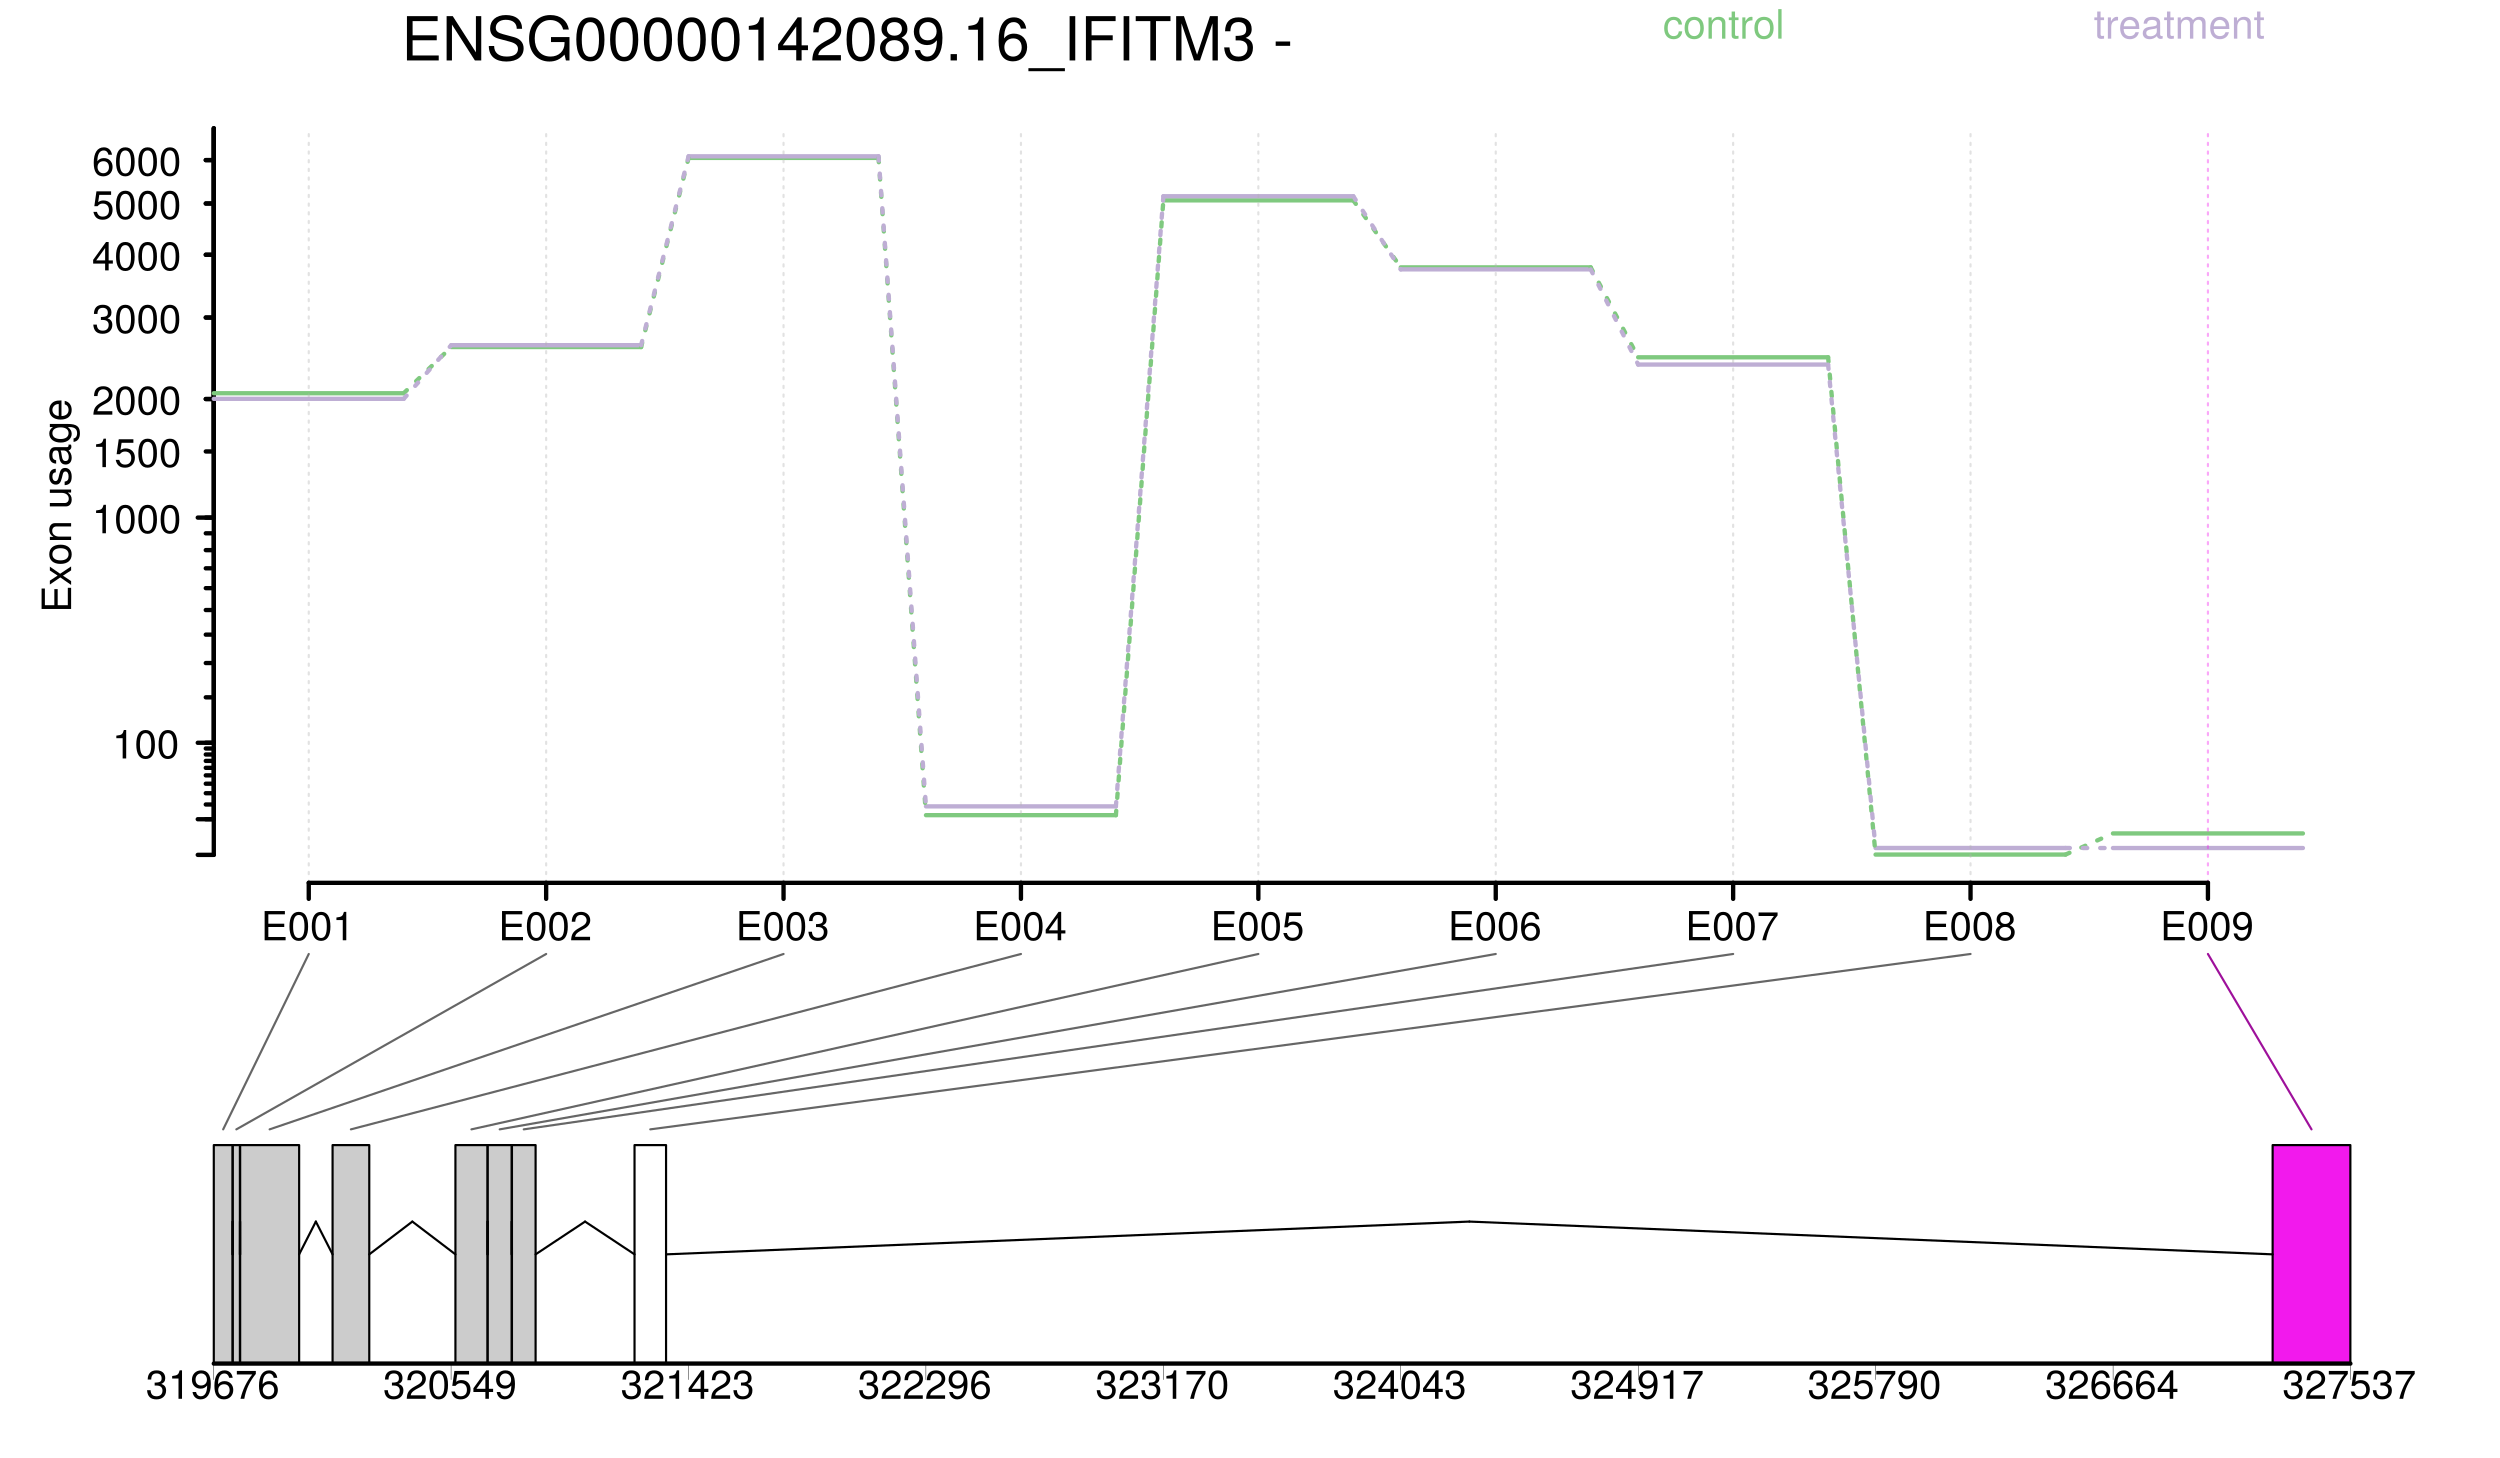 <?xml version="1.0" encoding="UTF-8"?>
<svg xmlns="http://www.w3.org/2000/svg" xmlns:xlink="http://www.w3.org/1999/xlink" width="864pt" height="504pt" viewBox="0 0 864 504" version="1.1">
<defs>
<g>
<symbol overflow="visible" id="glyph0-0">
<path style="stroke:none;" d=""/>
</symbol>
<symbol overflow="visible" id="glyph0-1">
<path style="stroke:none;" d="M 4.812 0 L 4.812 -9.828 L 4 -9.828 C 3.578 -8.312 3.297 -8.109 1.406 -7.875 L 1.406 -7 L 3.594 -7 L 3.594 0 Z M 4.812 0 "/>
</symbol>
<symbol overflow="visible" id="glyph0-2">
<path style="stroke:none;" d="M 7.031 -4.719 C 7.031 -8.141 5.953 -9.828 3.812 -9.828 C 1.688 -9.828 0.594 -8.109 0.594 -4.812 C 0.594 -1.5 1.703 0.203 3.812 0.203 C 5.891 0.203 7.031 -1.5 7.031 -4.719 Z M 5.781 -4.844 C 5.781 -2.047 5.141 -0.797 3.781 -0.797 C 2.5 -0.797 1.844 -2.109 1.844 -4.797 C 1.844 -7.484 2.5 -8.75 3.812 -8.75 C 5.125 -8.75 5.781 -7.469 5.781 -4.844 Z M 5.781 -4.844 "/>
</symbol>
<symbol overflow="visible" id="glyph0-3">
<path style="stroke:none;" d="M 7.109 -3.25 C 7.109 -5.203 5.828 -6.469 3.938 -6.469 C 3.25 -6.469 2.688 -6.297 2.125 -5.875 L 2.516 -8.406 L 6.594 -8.406 L 6.594 -9.625 L 1.531 -9.625 L 0.797 -4.469 L 1.906 -4.469 C 2.484 -5.156 2.953 -5.391 3.719 -5.391 C 5.031 -5.391 5.859 -4.547 5.859 -3.094 C 5.859 -1.672 5.047 -0.875 3.719 -0.875 C 2.641 -0.875 2 -1.406 1.703 -2.516 L 0.484 -2.516 C 0.891 -0.562 2 0.203 3.734 0.203 C 5.719 0.203 7.109 -1.172 7.109 -3.25 Z M 7.109 -3.25 "/>
</symbol>
<symbol overflow="visible" id="glyph0-4">
<path style="stroke:none;" d="M 7.078 -6.938 C 7.078 -8.609 5.797 -9.828 3.938 -9.828 C 1.922 -9.828 0.766 -8.797 0.688 -6.422 L 1.906 -6.422 C 2.016 -8.062 2.688 -8.766 3.891 -8.766 C 5 -8.766 5.828 -7.969 5.828 -6.922 C 5.828 -6.141 5.375 -5.469 4.5 -4.969 L 3.234 -4.25 C 1.172 -3.094 0.578 -2.156 0.469 0 L 7.016 0 L 7.016 -1.203 L 1.844 -1.203 C 1.969 -2.016 2.406 -2.516 3.625 -3.234 L 5 -3.984 C 6.375 -4.719 7.078 -5.734 7.078 -6.938 Z M 7.078 -6.938 "/>
</symbol>
<symbol overflow="visible" id="glyph0-5">
<path style="stroke:none;" d="M 7.016 -2.859 C 7.016 -4.047 6.531 -4.734 5.344 -5.141 C 6.266 -5.5 6.719 -6.141 6.719 -7.125 C 6.719 -8.812 5.594 -9.828 3.734 -9.828 C 1.75 -9.828 0.688 -8.75 0.656 -6.656 L 1.875 -6.656 C 1.906 -8.109 2.5 -8.766 3.734 -8.766 C 4.828 -8.766 5.469 -8.125 5.469 -7.078 C 5.469 -6.031 5.016 -5.594 3.062 -5.594 L 3.062 -4.578 L 3.734 -4.578 C 5.078 -4.578 5.766 -3.938 5.766 -2.844 C 5.766 -1.609 5 -0.875 3.734 -0.875 C 2.391 -0.875 1.75 -1.531 1.656 -2.969 L 0.438 -2.969 C 0.594 -0.781 1.672 0.203 3.688 0.203 C 5.703 0.203 7.016 -1 7.016 -2.859 Z M 7.016 -2.859 "/>
</symbol>
<symbol overflow="visible" id="glyph0-6">
<path style="stroke:none;" d="M 7.203 -2.359 L 7.203 -3.453 L 5.75 -3.453 L 5.75 -9.828 L 4.844 -9.828 L 0.391 -3.641 L 0.391 -2.359 L 4.531 -2.359 L 4.531 0 L 5.75 0 L 5.75 -2.359 Z M 4.531 -3.453 L 1.453 -3.453 L 4.531 -7.75 Z M 4.531 -3.453 "/>
</symbol>
<symbol overflow="visible" id="glyph0-7">
<path style="stroke:none;" d="M 7.109 -3.047 C 7.109 -4.875 5.859 -6.109 4.109 -6.109 C 3.125 -6.109 2.375 -5.734 1.844 -5.016 C 1.859 -7.422 2.641 -8.75 4.031 -8.75 C 4.891 -8.75 5.484 -8.203 5.688 -7.266 L 6.906 -7.266 C 6.672 -8.875 5.609 -9.828 4.109 -9.828 C 1.828 -9.828 0.594 -7.906 0.594 -4.469 C 0.594 -1.406 1.656 0.203 3.891 0.203 C 5.766 0.203 7.109 -1.125 7.109 -3.047 Z M 5.859 -2.953 C 5.859 -1.719 5.031 -0.875 3.906 -0.875 C 2.766 -0.875 1.906 -1.766 1.906 -3.016 C 1.906 -4.234 2.75 -5.031 3.953 -5.031 C 5.125 -5.031 5.859 -4.266 5.859 -2.953 Z M 5.859 -2.953 "/>
</symbol>
<symbol overflow="visible" id="glyph0-8">
<path style="stroke:none;" d="M 8.5 0 L 8.5 -1.141 L 2.531 -1.141 L 2.531 -4.594 L 8.031 -4.594 L 8.031 -5.734 L 2.531 -5.734 L 2.531 -8.969 L 8.25 -8.969 L 8.25 -10.109 L 1.25 -10.109 L 1.25 0 Z M 8.5 0 "/>
</symbol>
<symbol overflow="visible" id="glyph0-9">
<path style="stroke:none;" d="M 7.203 -8.594 L 7.203 -9.625 L 0.641 -9.625 L 0.641 -8.406 L 5.953 -8.406 C 3.984 -5.953 2.609 -3.078 1.906 0 L 3.219 0 C 3.75 -3.172 5.141 -6.141 7.203 -8.594 Z M 7.203 -8.594 "/>
</symbol>
<symbol overflow="visible" id="glyph0-10">
<path style="stroke:none;" d="M 7.109 -2.766 C 7.109 -3.859 6.562 -4.625 5.422 -5.172 C 6.438 -5.781 6.766 -6.281 6.766 -7.203 C 6.766 -8.75 5.562 -9.828 3.812 -9.828 C 2.078 -9.828 0.859 -8.75 0.859 -7.203 C 0.859 -6.297 1.188 -5.797 2.188 -5.172 C 1.062 -4.625 0.516 -3.859 0.516 -2.781 C 0.516 -0.984 1.875 0.203 3.812 0.203 C 5.75 0.203 7.109 -0.984 7.109 -2.766 Z M 5.516 -7.172 C 5.516 -6.266 4.844 -5.656 3.812 -5.656 C 2.781 -5.656 2.109 -6.266 2.109 -7.188 C 2.109 -8.141 2.781 -8.75 3.812 -8.75 C 4.844 -8.75 5.516 -8.141 5.516 -7.172 Z M 5.859 -2.766 C 5.859 -1.594 5.031 -0.875 3.781 -0.875 C 2.594 -0.875 1.766 -1.609 1.766 -2.766 C 1.766 -3.906 2.594 -4.625 3.812 -4.625 C 5.031 -4.625 5.859 -3.906 5.859 -2.766 Z M 5.859 -2.766 "/>
</symbol>
<symbol overflow="visible" id="glyph0-11">
<path style="stroke:none;" d="M 7.047 -5.141 C 7.047 -8.219 5.984 -9.828 3.734 -9.828 C 1.875 -9.828 0.531 -8.5 0.531 -6.562 C 0.531 -4.734 1.781 -3.5 3.547 -3.5 C 4.469 -3.5 5.156 -3.844 5.797 -4.594 C 5.781 -2.203 5 -0.875 3.609 -0.875 C 2.75 -0.875 2.141 -1.406 1.953 -2.359 L 0.734 -2.359 C 0.969 -0.75 2.031 0.203 3.516 0.203 C 5.828 0.203 7.047 -1.75 7.047 -5.141 Z M 5.719 -6.594 C 5.719 -5.391 4.875 -4.594 3.688 -4.594 C 2.516 -4.594 1.781 -5.344 1.781 -6.672 C 1.781 -7.906 2.609 -8.766 3.734 -8.766 C 4.859 -8.766 5.719 -7.875 5.719 -6.594 Z M 5.719 -6.594 "/>
</symbol>
<symbol overflow="visible" id="glyph1-0">
<path style="stroke:none;" d=""/>
</symbol>
<symbol overflow="visible" id="glyph1-1">
<path style="stroke:none;" d="M 0 -8.578 L -1.141 -8.578 L -1.141 -2.562 L -4.641 -2.562 L -4.641 -8.125 L -5.797 -8.125 L -5.797 -2.562 L -9.062 -2.562 L -9.062 -8.328 L -10.203 -8.328 L -10.203 -1.266 L 0 -1.266 Z M 0 -8.578 "/>
</symbol>
<symbol overflow="visible" id="glyph1-2">
<path style="stroke:none;" d="M 0 -6.625 L -3.797 -4.094 L -7.344 -6.547 L -7.344 -5.234 L -4.672 -3.469 L -7.344 -1.703 L -7.344 -0.375 L -3.734 -2.828 L 0 -0.234 L 0 -1.562 L -2.812 -3.438 L 0 -5.266 Z M 0 -6.625 "/>
</symbol>
<symbol overflow="visible" id="glyph1-3">
<path style="stroke:none;" d="M -3.609 -7.141 C -6.141 -7.141 -7.547 -5.922 -7.547 -3.812 C -7.547 -1.75 -6.125 -0.5 -3.672 -0.5 C -1.203 -0.5 0.203 -1.734 0.203 -3.828 C 0.203 -5.875 -1.203 -7.141 -3.609 -7.141 Z M -3.625 -5.922 C -1.906 -5.922 -0.875 -5.109 -0.875 -3.828 C -0.875 -2.516 -1.891 -1.719 -3.672 -1.719 C -5.438 -1.719 -6.469 -2.516 -6.469 -3.828 C -6.469 -5.141 -5.453 -5.922 -3.625 -5.922 Z M -3.625 -5.922 "/>
</symbol>
<symbol overflow="visible" id="glyph1-4">
<path style="stroke:none;" d="M 0 -6.812 L -5.547 -6.812 C -6.766 -6.812 -7.547 -5.906 -7.547 -4.5 C -7.547 -3.406 -7.125 -2.703 -6.109 -2.062 L -7.344 -2.062 L -7.344 -0.984 L 0 -0.984 L 0 -2.141 L -4.047 -2.141 C -5.547 -2.141 -6.531 -2.953 -6.531 -4.141 C -6.531 -5.062 -5.969 -5.656 -5.078 -5.656 L 0 -5.656 Z M 0 -6.812 "/>
</symbol>
<symbol overflow="visible" id="glyph1-5">
<path style="stroke:none;" d=""/>
</symbol>
<symbol overflow="visible" id="glyph1-6">
<path style="stroke:none;" d="M 0 -6.75 L -7.344 -6.75 L -7.344 -5.594 L -3.297 -5.594 C -1.797 -5.594 -0.812 -4.797 -0.812 -3.578 C -0.812 -2.656 -1.375 -2.078 -2.25 -2.078 L -7.344 -2.078 L -7.344 -0.906 L -1.797 -0.906 C -0.578 -0.906 0.203 -1.812 0.203 -3.25 C 0.203 -4.328 -0.172 -5.016 -1.141 -5.703 L 0 -5.703 Z M 0 -6.75 "/>
</symbol>
<symbol overflow="visible" id="glyph1-7">
<path style="stroke:none;" d="M -2.062 -6.422 C -3.156 -6.422 -3.703 -5.812 -4.047 -4.359 L -4.312 -3.234 C -4.531 -2.281 -4.844 -1.875 -5.359 -1.875 C -6.031 -1.875 -6.469 -2.484 -6.469 -3.438 C -6.469 -4.375 -6.062 -4.875 -5.297 -4.906 L -5.297 -6.125 C -6.734 -6.125 -7.547 -5.172 -7.547 -3.469 C -7.547 -1.766 -6.656 -0.656 -5.312 -0.656 C -4.156 -0.656 -3.609 -1.25 -3.188 -2.984 L -2.922 -4.078 C -2.734 -4.891 -2.484 -5.203 -1.953 -5.203 C -1.281 -5.203 -0.875 -4.516 -0.875 -3.5 C -0.875 -2.453 -1.125 -1.859 -2.234 -1.703 L -2.234 -0.469 C -0.547 -0.531 0.203 -1.484 0.203 -3.406 C 0.203 -5.25 -0.641 -6.422 -2.062 -6.422 Z M -2.062 -6.422 "/>
</symbol>
<symbol overflow="visible" id="glyph1-8">
<path style="stroke:none;" d="M -0.031 -7.484 L -0.906 -7.484 C -0.875 -7.359 -0.875 -7.312 -0.875 -7.234 C -0.875 -6.828 -1.094 -6.609 -1.453 -6.609 L -5.547 -6.609 C -6.844 -6.609 -7.547 -5.656 -7.547 -3.844 C -7.547 -2.078 -6.859 -0.984 -5.172 -0.906 L -5.172 -2.094 C -6.062 -2.188 -6.469 -2.719 -6.469 -3.812 C -6.469 -4.859 -6.078 -5.453 -5.375 -5.453 L -5.062 -5.453 C -4.578 -5.453 -4.375 -5.156 -4.25 -4.234 C -4.047 -2.578 -3.984 -2.328 -3.812 -1.875 C -3.453 -1.016 -2.797 -0.594 -1.906 -0.594 C -0.578 -0.594 0.203 -1.516 0.203 -3 C 0.203 -3.938 -0.188 -4.844 -0.875 -5.484 C -0.312 -5.609 0.094 -6.125 0.094 -6.688 C 0.094 -6.938 0.062 -7.109 -0.031 -7.484 Z M -2.531 -5.453 C -1.484 -5.453 -0.812 -4.375 -0.812 -3.25 C -0.812 -2.344 -1.141 -1.812 -1.938 -1.812 C -2.703 -1.812 -3.031 -2.328 -3.219 -3.562 C -3.391 -4.797 -3.438 -5.047 -3.625 -5.453 Z M -2.531 -5.453 "/>
</symbol>
<symbol overflow="visible" id="glyph1-9">
<path style="stroke:none;" d="M -1.203 -6.844 L -7.344 -6.844 L -7.344 -5.766 L -6.266 -5.766 C -7.141 -5.188 -7.547 -4.469 -7.547 -3.531 C -7.547 -1.672 -5.984 -0.406 -3.594 -0.406 C -1.281 -0.406 0.203 -1.703 0.203 -3.438 C 0.203 -4.359 -0.188 -5 -1.109 -5.766 L -0.609 -5.766 C 1.328 -5.766 2.078 -4.969 2.078 -3.609 C 2.078 -2.688 1.734 -1.969 0.844 -1.828 L 0.844 -0.641 C 2.219 -0.766 3.047 -1.844 3.047 -3.562 C 3.047 -5.859 2.031 -6.844 -1.203 -6.844 Z M -3.625 -5.656 C -1.875 -5.656 -0.875 -4.906 -0.875 -3.672 C -0.875 -2.391 -1.891 -1.625 -3.672 -1.625 C -5.438 -1.625 -6.469 -2.406 -6.469 -3.656 C -6.469 -4.906 -5.406 -5.656 -3.625 -5.656 Z M -3.625 -5.656 "/>
</symbol>
<symbol overflow="visible" id="glyph1-10">
<path style="stroke:none;" d="M -3.328 -7.188 C -4.391 -7.188 -5.062 -7.094 -5.609 -6.891 C -6.812 -6.406 -7.547 -5.297 -7.547 -3.922 C -7.547 -1.875 -6.031 -0.562 -3.625 -0.562 C -1.219 -0.562 0.203 -1.828 0.203 -3.891 C 0.203 -5.578 -0.734 -6.734 -2.219 -7.031 L -2.219 -5.859 C -1.266 -5.531 -0.875 -4.875 -0.875 -3.938 C -0.875 -2.719 -1.656 -1.812 -3.328 -1.781 Z M -4.375 -5.938 C -4.375 -5.938 -4.312 -5.938 -4.281 -5.922 L -4.281 -1.812 C -5.594 -1.906 -6.469 -2.734 -6.469 -3.906 C -6.469 -5.047 -5.516 -5.938 -4.375 -5.938 Z M -4.375 -5.938 "/>
</symbol>
<symbol overflow="visible" id="glyph2-0">
<path style="stroke:none;" d=""/>
</symbol>
<symbol overflow="visible" id="glyph2-1">
<path style="stroke:none;" d="M 12.875 0 L 12.875 -1.719 L 3.844 -1.719 L 3.844 -6.969 L 12.188 -6.969 L 12.188 -8.688 L 3.844 -8.688 L 3.844 -13.594 L 12.5 -13.594 L 12.5 -15.312 L 1.891 -15.312 L 1.891 0 Z M 12.875 0 "/>
</symbol>
<symbol overflow="visible" id="glyph2-2">
<path style="stroke:none;" d="M 13.562 0 L 13.562 -15.312 L 11.719 -15.312 L 11.719 -2.797 L 3.719 -15.312 L 1.594 -15.312 L 1.594 0 L 3.438 0 L 3.438 -12.406 L 11.359 0 Z M 13.562 0 "/>
</symbol>
<symbol overflow="visible" id="glyph2-3">
<path style="stroke:none;" d="M 13.047 -4.203 C 13.047 -6.094 11.859 -7.469 9.781 -8.047 L 5.938 -9.078 C 4.094 -9.562 3.422 -10.156 3.422 -11.344 C 3.422 -12.891 4.781 -14.047 6.844 -14.047 C 9.281 -14.047 10.672 -12.938 10.672 -10.938 L 12.516 -10.938 C 12.516 -13.938 10.438 -15.688 6.906 -15.688 C 3.547 -15.688 1.469 -13.844 1.469 -11.062 C 1.469 -9.203 2.453 -8.016 4.469 -7.5 L 8.281 -6.484 C 10.203 -5.984 11.094 -5.203 11.094 -4.016 C 11.094 -2.328 9.828 -1.344 7.188 -1.344 C 4.281 -1.344 2.859 -2.797 2.859 -4.984 L 1.016 -4.984 C 1.016 -1.359 3.438 0.375 7.062 0.375 C 10.938 0.375 13.047 -1.469 13.047 -4.203 Z M 13.047 -4.203 "/>
</symbol>
<symbol overflow="visible" id="glyph2-4">
<path style="stroke:none;" d="M 14.891 0 L 14.891 -8.078 L 8.5 -8.078 L 8.5 -6.359 L 13.172 -6.359 L 13.172 -5.938 C 13.172 -3.219 11.156 -1.344 8.359 -1.344 C 4.891 -1.344 2.875 -3.859 2.875 -7.609 C 2.875 -11.359 5.016 -13.969 8.25 -13.969 C 10.578 -13.969 12.266 -12.641 12.688 -10.672 L 14.672 -10.672 C 14.141 -13.781 11.781 -15.688 8.281 -15.688 C 3.594 -15.688 0.922 -12.078 0.922 -7.5 C 0.922 -2.797 3.797 0.375 7.938 0.375 C 10.016 0.375 11.672 -0.359 13.172 -2.016 L 13.656 0 Z M 14.891 0 "/>
</symbol>
<symbol overflow="visible" id="glyph2-5">
<path style="stroke:none;" d="M 10.641 -7.156 C 10.641 -12.328 9.016 -14.891 5.781 -14.891 C 2.562 -14.891 0.906 -12.281 0.906 -7.281 C 0.906 -2.266 2.578 0.312 5.781 0.312 C 8.922 0.312 10.641 -2.266 10.641 -7.156 Z M 8.75 -7.328 C 8.75 -3.109 7.797 -1.219 5.734 -1.219 C 3.781 -1.219 2.797 -3.188 2.797 -7.266 C 2.797 -11.344 3.781 -13.25 5.781 -13.25 C 7.766 -13.25 8.75 -11.312 8.75 -7.328 Z M 8.75 -7.328 "/>
</symbol>
<symbol overflow="visible" id="glyph2-6">
<path style="stroke:none;" d="M 7.281 0 L 7.281 -14.891 L 6.062 -14.891 C 5.422 -12.594 5 -12.281 2.141 -11.922 L 2.141 -10.609 L 5.438 -10.609 L 5.438 0 Z M 7.281 0 "/>
</symbol>
<symbol overflow="visible" id="glyph2-7">
<path style="stroke:none;" d="M 10.922 -3.562 L 10.922 -5.234 L 8.719 -5.234 L 8.719 -14.891 L 7.344 -14.891 L 0.594 -5.516 L 0.594 -3.562 L 6.859 -3.562 L 6.859 0 L 8.719 0 L 8.719 -3.562 Z M 6.859 -5.234 L 2.203 -5.234 L 6.859 -11.734 Z M 6.859 -5.234 "/>
</symbol>
<symbol overflow="visible" id="glyph2-8">
<path style="stroke:none;" d="M 10.734 -10.516 C 10.734 -13.047 8.781 -14.891 5.969 -14.891 C 2.922 -14.891 1.156 -13.328 1.047 -9.719 L 2.891 -9.719 C 3.047 -12.219 4.078 -13.266 5.906 -13.266 C 7.578 -13.266 8.844 -12.078 8.844 -10.484 C 8.844 -9.297 8.141 -8.297 6.828 -7.531 L 4.891 -6.453 C 1.781 -4.688 0.875 -3.281 0.719 0 L 10.625 0 L 10.625 -1.828 L 2.797 -1.828 C 2.984 -3.047 3.656 -3.828 5.484 -4.891 L 7.578 -6.031 C 9.656 -7.141 10.734 -8.688 10.734 -10.516 Z M 10.734 -10.516 "/>
</symbol>
<symbol overflow="visible" id="glyph2-9">
<path style="stroke:none;" d="M 10.766 -4.203 C 10.766 -5.859 9.938 -7.016 8.219 -7.828 C 9.75 -8.75 10.25 -9.516 10.25 -10.922 C 10.25 -13.25 8.422 -14.891 5.781 -14.891 C 3.156 -14.891 1.297 -13.25 1.297 -10.922 C 1.297 -9.531 1.812 -8.781 3.312 -7.828 C 1.609 -7.016 0.781 -5.859 0.781 -4.219 C 0.781 -1.484 2.828 0.312 5.781 0.312 C 8.719 0.312 10.766 -1.484 10.766 -4.203 Z M 8.359 -10.875 C 8.359 -9.484 7.328 -8.562 5.781 -8.562 C 4.219 -8.562 3.188 -9.484 3.188 -10.906 C 3.188 -12.328 4.219 -13.25 5.781 -13.25 C 7.344 -13.25 8.359 -12.328 8.359 -10.875 Z M 8.891 -4.172 C 8.891 -2.422 7.625 -1.328 5.734 -1.328 C 3.922 -1.328 2.672 -2.438 2.672 -4.172 C 2.672 -5.922 3.922 -7.016 5.781 -7.016 C 7.625 -7.016 8.891 -5.922 8.891 -4.172 Z M 8.891 -4.172 "/>
</symbol>
<symbol overflow="visible" id="glyph2-10">
<path style="stroke:none;" d="M 10.688 -7.797 C 10.688 -12.453 9.078 -14.891 5.672 -14.891 C 2.828 -14.891 0.797 -12.875 0.797 -9.953 C 0.797 -7.188 2.688 -5.312 5.375 -5.312 C 6.781 -5.312 7.812 -5.812 8.781 -6.969 C 8.75 -3.344 7.578 -1.328 5.453 -1.328 C 4.156 -1.328 3.25 -2.141 2.969 -3.562 L 1.109 -3.562 C 1.469 -1.141 3.062 0.312 5.328 0.312 C 8.812 0.312 10.688 -2.641 10.688 -7.797 Z M 8.672 -10 C 8.672 -8.172 7.391 -6.953 5.594 -6.953 C 3.797 -6.953 2.688 -8.109 2.688 -10.094 C 2.688 -11.984 3.953 -13.266 5.656 -13.266 C 7.375 -13.266 8.672 -11.922 8.672 -10 Z M 8.672 -10 "/>
</symbol>
<symbol overflow="visible" id="glyph2-11">
<path style="stroke:none;" d="M 4.016 0 L 4.016 -2.188 L 1.828 -2.188 L 1.828 0 Z M 4.016 0 "/>
</symbol>
<symbol overflow="visible" id="glyph2-12">
<path style="stroke:none;" d="M 10.766 -4.625 C 10.766 -7.391 8.891 -9.266 6.219 -9.266 C 4.75 -9.266 3.594 -8.688 2.797 -7.609 C 2.812 -11.234 3.984 -13.25 6.109 -13.25 C 7.406 -13.25 8.312 -12.438 8.609 -11 L 10.453 -11 C 10.094 -13.438 8.5 -14.891 6.234 -14.891 C 2.766 -14.891 0.906 -11.969 0.906 -6.781 C 0.906 -2.141 2.5 0.312 5.906 0.312 C 8.734 0.312 10.766 -1.703 10.766 -4.625 Z M 8.891 -4.469 C 8.891 -2.609 7.625 -1.328 5.922 -1.328 C 4.203 -1.328 2.891 -2.672 2.891 -4.578 C 2.891 -6.422 4.156 -7.625 5.984 -7.625 C 7.766 -7.625 8.891 -6.469 8.891 -4.469 Z M 8.891 -4.469 "/>
</symbol>
<symbol overflow="visible" id="glyph2-13">
<path style="stroke:none;" d="M 12.141 3.719 L 12.141 2.672 L -0.469 2.672 L -0.469 3.719 Z M 12.141 3.719 "/>
</symbol>
<symbol overflow="visible" id="glyph2-14">
<path style="stroke:none;" d="M 4.047 0 L 4.047 -15.312 L 2.094 -15.312 L 2.094 0 Z M 4.047 0 "/>
</symbol>
<symbol overflow="visible" id="glyph2-15">
<path style="stroke:none;" d="M 12.156 -13.594 L 12.156 -15.312 L 1.891 -15.312 L 1.891 0 L 3.844 0 L 3.844 -6.969 L 11.156 -6.969 L 11.156 -8.688 L 3.844 -8.688 L 3.844 -13.594 Z M 12.156 -13.594 "/>
</symbol>
<symbol overflow="visible" id="glyph2-16">
<path style="stroke:none;" d="M 12.453 -13.594 L 12.453 -15.312 L 0.438 -15.312 L 0.438 -13.594 L 5.484 -13.594 L 5.484 0 L 7.438 0 L 7.438 -13.594 Z M 12.453 -13.594 "/>
</symbol>
<symbol overflow="visible" id="glyph2-17">
<path style="stroke:none;" d="M 15.984 0 L 15.984 -15.312 L 13.266 -15.312 L 8.812 -1.969 L 4.281 -15.312 L 1.578 -15.312 L 1.578 0 L 3.422 0 L 3.422 -12.828 L 7.766 0 L 9.828 0 L 14.141 -12.828 L 14.141 0 Z M 15.984 0 "/>
</symbol>
<symbol overflow="visible" id="glyph2-18">
<path style="stroke:none;" d="M 10.625 -4.328 C 10.625 -6.125 9.891 -7.188 8.109 -7.797 C 9.484 -8.344 10.188 -9.297 10.188 -10.797 C 10.188 -13.359 8.484 -14.891 5.656 -14.891 C 2.641 -14.891 1.047 -13.25 0.984 -10.078 L 2.828 -10.078 C 2.875 -12.281 3.781 -13.266 5.672 -13.266 C 7.312 -13.266 8.297 -12.312 8.297 -10.734 C 8.297 -9.141 7.609 -8.484 4.641 -8.484 L 4.641 -6.938 L 5.656 -6.938 C 7.688 -6.938 8.734 -5.969 8.734 -4.312 C 8.734 -2.438 7.578 -1.328 5.656 -1.328 C 3.641 -1.328 2.641 -2.328 2.516 -4.5 L 0.672 -4.5 C 0.906 -1.172 2.547 0.312 5.594 0.312 C 8.656 0.312 10.625 -1.516 10.625 -4.328 Z M 10.625 -4.328 "/>
</symbol>
<symbol overflow="visible" id="glyph2-19">
<path style="stroke:none;" d=""/>
</symbol>
<symbol overflow="visible" id="glyph2-20">
<path style="stroke:none;" d="M 5.969 -5.047 L 5.969 -6.547 L 0.969 -6.547 L 0.969 -5.047 Z M 5.969 -5.047 "/>
</symbol>
<symbol overflow="visible" id="glyph3-0">
<path style="stroke:none;" d=""/>
</symbol>
<symbol overflow="visible" id="glyph3-1">
<path style="stroke:none;" d="M 6.672 -2.516 L 5.5 -2.516 C 5.312 -1.344 4.703 -0.875 3.703 -0.875 C 2.422 -0.875 1.656 -1.859 1.656 -3.594 C 1.656 -5.438 2.406 -6.469 3.688 -6.469 C 4.656 -6.469 5.281 -5.891 5.422 -4.875 L 6.594 -4.875 C 6.453 -6.656 5.328 -7.547 3.703 -7.547 C 1.719 -7.547 0.438 -6.031 0.438 -3.594 C 0.438 -1.234 1.688 0.203 3.688 0.203 C 5.438 0.203 6.531 -0.844 6.672 -2.516 Z M 6.672 -2.516 "/>
</symbol>
<symbol overflow="visible" id="glyph3-2">
<path style="stroke:none;" d="M 7.141 -3.609 C 7.141 -6.141 5.922 -7.547 3.812 -7.547 C 1.75 -7.547 0.5 -6.125 0.5 -3.672 C 0.5 -1.203 1.734 0.203 3.828 0.203 C 5.875 0.203 7.141 -1.203 7.141 -3.609 Z M 5.922 -3.625 C 5.922 -1.906 5.109 -0.875 3.828 -0.875 C 2.516 -0.875 1.719 -1.891 1.719 -3.672 C 1.719 -5.438 2.516 -6.469 3.828 -6.469 C 5.141 -6.469 5.922 -5.453 5.922 -3.625 Z M 5.922 -3.625 "/>
</symbol>
<symbol overflow="visible" id="glyph3-3">
<path style="stroke:none;" d="M 6.812 0 L 6.812 -5.547 C 6.812 -6.766 5.906 -7.547 4.5 -7.547 C 3.406 -7.547 2.703 -7.125 2.062 -6.109 L 2.062 -7.344 L 0.984 -7.344 L 0.984 0 L 2.141 0 L 2.141 -4.047 C 2.141 -5.547 2.953 -6.531 4.141 -6.531 C 5.062 -6.531 5.656 -5.969 5.656 -5.078 L 5.656 0 Z M 6.812 0 "/>
</symbol>
<symbol overflow="visible" id="glyph3-4">
<path style="stroke:none;" d="M 3.562 0 L 3.562 -0.984 C 3.406 -0.938 3.219 -0.922 3 -0.922 C 2.484 -0.922 2.359 -1.062 2.359 -1.578 L 2.359 -6.391 L 3.562 -6.391 L 3.562 -7.344 L 2.359 -7.344 L 2.359 -9.359 L 1.188 -9.359 L 1.188 -7.344 L 0.203 -7.344 L 0.203 -6.391 L 1.188 -6.391 L 1.188 -1.062 C 1.188 -0.328 1.688 0.094 2.609 0.094 C 2.891 0.094 3.156 0.062 3.562 0 Z M 3.562 0 "/>
</symbol>
<symbol overflow="visible" id="glyph3-5">
<path style="stroke:none;" d="M 4.5 -6.312 L 4.5 -7.5 C 4.297 -7.531 4.203 -7.547 4.047 -7.547 C 3.297 -7.547 2.719 -7.094 2.047 -6 L 2.047 -7.344 L 0.984 -7.344 L 0.984 0 L 2.141 0 L 2.141 -3.812 C 2.141 -5.453 2.688 -6.281 4.5 -6.312 Z M 4.5 -6.312 "/>
</symbol>
<symbol overflow="visible" id="glyph3-6">
<path style="stroke:none;" d="M 2.109 0 L 2.109 -10.203 L 0.953 -10.203 L 0.953 0 Z M 2.109 0 "/>
</symbol>
<symbol overflow="visible" id="glyph3-7">
<path style="stroke:none;" d="M 7.188 -3.328 C 7.188 -4.391 7.094 -5.062 6.891 -5.609 C 6.406 -6.812 5.297 -7.547 3.922 -7.547 C 1.875 -7.547 0.562 -6.031 0.562 -3.625 C 0.562 -1.219 1.828 0.203 3.891 0.203 C 5.578 0.203 6.734 -0.734 7.031 -2.219 L 5.859 -2.219 C 5.531 -1.266 4.875 -0.875 3.938 -0.875 C 2.719 -0.875 1.812 -1.656 1.781 -3.328 Z M 5.938 -4.375 C 5.938 -4.375 5.938 -4.312 5.922 -4.281 L 1.812 -4.281 C 1.906 -5.594 2.734 -6.469 3.906 -6.469 C 5.047 -6.469 5.938 -5.516 5.938 -4.375 Z M 5.938 -4.375 "/>
</symbol>
<symbol overflow="visible" id="glyph3-8">
<path style="stroke:none;" d="M 7.484 -0.031 L 7.484 -0.906 C 7.359 -0.875 7.312 -0.875 7.234 -0.875 C 6.828 -0.875 6.609 -1.094 6.609 -1.453 L 6.609 -5.547 C 6.609 -6.844 5.656 -7.547 3.844 -7.547 C 2.078 -7.547 0.984 -6.859 0.906 -5.172 L 2.094 -5.172 C 2.188 -6.062 2.719 -6.469 3.812 -6.469 C 4.859 -6.469 5.453 -6.078 5.453 -5.375 L 5.453 -5.062 C 5.453 -4.578 5.156 -4.375 4.234 -4.25 C 2.578 -4.047 2.328 -3.984 1.875 -3.812 C 1.016 -3.453 0.594 -2.797 0.594 -1.906 C 0.594 -0.578 1.516 0.203 3 0.203 C 3.938 0.203 4.844 -0.188 5.484 -0.875 C 5.609 -0.312 6.125 0.094 6.688 0.094 C 6.938 0.094 7.109 0.062 7.484 -0.031 Z M 5.453 -2.531 C 5.453 -1.484 4.375 -0.812 3.25 -0.812 C 2.344 -0.812 1.812 -1.141 1.812 -1.938 C 1.812 -2.703 2.328 -3.031 3.562 -3.219 C 4.797 -3.391 5.047 -3.438 5.453 -3.625 Z M 5.453 -2.531 "/>
</symbol>
<symbol overflow="visible" id="glyph3-9">
<path style="stroke:none;" d="M 10.641 0 L 10.641 -5.5 C 10.641 -6.812 9.906 -7.547 8.547 -7.547 C 7.562 -7.547 6.969 -7.25 6.281 -6.422 C 5.859 -7.203 5.266 -7.547 4.312 -7.547 C 3.328 -7.547 2.688 -7.188 2.062 -6.297 L 2.062 -7.344 L 1 -7.344 L 1 0 L 2.156 0 L 2.156 -4.609 C 2.156 -5.672 2.922 -6.531 3.875 -6.531 C 4.75 -6.531 5.234 -5.984 5.234 -5.047 L 5.234 0 L 6.391 0 L 6.391 -4.609 C 6.391 -5.672 7.188 -6.531 8.141 -6.531 C 8.984 -6.531 9.484 -5.984 9.484 -5.047 L 9.484 0 Z M 10.641 0 "/>
</symbol>
</g>
<clipPath id="clip1">
  <path d="M 106 44.352 L 108 44.352 L 108 305.098 L 106 305.098 Z M 106 44.352 "/>
</clipPath>
<clipPath id="clip2">
  <path d="M 188 44.352 L 190 44.352 L 190 305.098 L 188 305.098 Z M 188 44.352 "/>
</clipPath>
<clipPath id="clip3">
  <path d="M 270 44.352 L 272 44.352 L 272 305.098 L 270 305.098 Z M 270 44.352 "/>
</clipPath>
<clipPath id="clip4">
  <path d="M 352 44.352 L 354 44.352 L 354 305.098 L 352 305.098 Z M 352 44.352 "/>
</clipPath>
<clipPath id="clip5">
  <path d="M 434 44.352 L 436 44.352 L 436 305.098 L 434 305.098 Z M 434 44.352 "/>
</clipPath>
<clipPath id="clip6">
  <path d="M 516 44.352 L 518 44.352 L 518 305.098 L 516 305.098 Z M 516 44.352 "/>
</clipPath>
<clipPath id="clip7">
  <path d="M 598 44.352 L 600 44.352 L 600 305.098 L 598 305.098 Z M 598 44.352 "/>
</clipPath>
<clipPath id="clip8">
  <path d="M 680 44.352 L 682 44.352 L 682 305.098 L 680 305.098 Z M 680 44.352 "/>
</clipPath>
<clipPath id="clip9">
  <path d="M 762 44.352 L 764 44.352 L 764 305.098 L 762 305.098 Z M 762 44.352 "/>
</clipPath>
</defs>
<g id="surface6501">
<rect x="0" y="0" width="864" height="504" style="fill:rgb(100%,100%,100%);fill-opacity:1;stroke:none;"/>
<path style="fill:none;stroke-width:1.5;stroke-linecap:round;stroke-linejoin:round;stroke:rgb(0%,0%,0%);stroke-opacity:1;stroke-miterlimit:10;" d="M 73.887 295.441 L 73.887 44.352 "/>
<path style="fill:none;stroke-width:1.5;stroke-linecap:round;stroke-linejoin:round;stroke:rgb(0%,0%,0%);stroke-opacity:1;stroke-miterlimit:10;" d="M 73.887 295.441 L 68.344 295.441 "/>
<path style="fill:none;stroke-width:1.5;stroke-linecap:round;stroke-linejoin:round;stroke:rgb(0%,0%,0%);stroke-opacity:1;stroke-miterlimit:10;" d="M 73.887 283.121 L 68.344 283.121 "/>
<path style="fill:none;stroke-width:1.5;stroke-linecap:round;stroke-linejoin:round;stroke:rgb(0%,0%,0%);stroke-opacity:1;stroke-miterlimit:10;" d="M 73.887 256.707 L 68.344 256.707 "/>
<path style="fill:none;stroke-width:1.5;stroke-linecap:round;stroke-linejoin:round;stroke:rgb(0%,0%,0%);stroke-opacity:1;stroke-miterlimit:10;" d="M 73.887 178.883 L 68.344 178.883 "/>
<g style="fill:rgb(0%,0%,0%);fill-opacity:1;">
  <use xlink:href="#glyph0-1" x="38.801" y="262.117"/>
  <use xlink:href="#glyph0-2" x="46.507" y="262.117"/>
  <use xlink:href="#glyph0-2" x="54.213" y="262.117"/>
</g>
<g style="fill:rgb(0%,0%,0%);fill-opacity:1;">
  <use xlink:href="#glyph0-1" x="31.801" y="184.293"/>
  <use xlink:href="#glyph0-2" x="39.507" y="184.293"/>
  <use xlink:href="#glyph0-2" x="47.213" y="184.293"/>
  <use xlink:href="#glyph0-2" x="54.919" y="184.293"/>
</g>
<path style="fill:none;stroke-width:1.5;stroke-linecap:round;stroke-linejoin:round;stroke:rgb(0%,0%,0%);stroke-opacity:1;stroke-miterlimit:10;" d="M 73.887 283.121 L 73.887 258.672 "/>
<path style="fill:none;stroke-width:1.5;stroke-linecap:round;stroke-linejoin:round;stroke:rgb(0%,0%,0%);stroke-opacity:1;stroke-miterlimit:10;" d="M 73.887 283.121 L 71.117 283.121 "/>
<path style="fill:none;stroke-width:1.5;stroke-linecap:round;stroke-linejoin:round;stroke:rgb(0%,0%,0%);stroke-opacity:1;stroke-miterlimit:10;" d="M 73.887 278.031 L 71.117 278.031 "/>
<path style="fill:none;stroke-width:1.5;stroke-linecap:round;stroke-linejoin:round;stroke:rgb(0%,0%,0%);stroke-opacity:1;stroke-miterlimit:10;" d="M 73.887 274.133 L 71.117 274.133 "/>
<path style="fill:none;stroke-width:1.5;stroke-linecap:round;stroke-linejoin:round;stroke:rgb(0%,0%,0%);stroke-opacity:1;stroke-miterlimit:10;" d="M 73.887 270.852 L 71.117 270.852 "/>
<path style="fill:none;stroke-width:1.5;stroke-linecap:round;stroke-linejoin:round;stroke:rgb(0%,0%,0%);stroke-opacity:1;stroke-miterlimit:10;" d="M 73.887 267.969 L 71.117 267.969 "/>
<path style="fill:none;stroke-width:1.5;stroke-linecap:round;stroke-linejoin:round;stroke:rgb(0%,0%,0%);stroke-opacity:1;stroke-miterlimit:10;" d="M 73.887 265.363 L 71.117 265.363 "/>
<path style="fill:none;stroke-width:1.5;stroke-linecap:round;stroke-linejoin:round;stroke:rgb(0%,0%,0%);stroke-opacity:1;stroke-miterlimit:10;" d="M 73.887 262.973 L 71.117 262.973 "/>
<path style="fill:none;stroke-width:1.5;stroke-linecap:round;stroke-linejoin:round;stroke:rgb(0%,0%,0%);stroke-opacity:1;stroke-miterlimit:10;" d="M 73.887 260.754 L 71.117 260.754 "/>
<path style="fill:none;stroke-width:1.5;stroke-linecap:round;stroke-linejoin:round;stroke:rgb(0%,0%,0%);stroke-opacity:1;stroke-miterlimit:10;" d="M 73.887 258.672 L 71.117 258.672 "/>
<path style="fill:none;stroke-width:1.5;stroke-linecap:round;stroke-linejoin:round;stroke:rgb(0%,0%,0%);stroke-opacity:1;stroke-miterlimit:10;" d="M 73.887 256.707 L 73.887 184.309 "/>
<path style="fill:none;stroke-width:1.5;stroke-linecap:round;stroke-linejoin:round;stroke:rgb(0%,0%,0%);stroke-opacity:1;stroke-miterlimit:10;" d="M 73.887 256.707 L 71.117 256.707 "/>
<path style="fill:none;stroke-width:1.5;stroke-linecap:round;stroke-linejoin:round;stroke:rgb(0%,0%,0%);stroke-opacity:1;stroke-miterlimit:10;" d="M 73.887 240.996 L 71.117 240.996 "/>
<path style="fill:none;stroke-width:1.5;stroke-linecap:round;stroke-linejoin:round;stroke:rgb(0%,0%,0%);stroke-opacity:1;stroke-miterlimit:10;" d="M 73.887 229.152 L 71.117 229.152 "/>
<path style="fill:none;stroke-width:1.5;stroke-linecap:round;stroke-linejoin:round;stroke:rgb(0%,0%,0%);stroke-opacity:1;stroke-miterlimit:10;" d="M 73.887 219.336 L 71.117 219.336 "/>
<path style="fill:none;stroke-width:1.5;stroke-linecap:round;stroke-linejoin:round;stroke:rgb(0%,0%,0%);stroke-opacity:1;stroke-miterlimit:10;" d="M 73.887 210.828 L 71.117 210.828 "/>
<path style="fill:none;stroke-width:1.5;stroke-linecap:round;stroke-linejoin:round;stroke:rgb(0%,0%,0%);stroke-opacity:1;stroke-miterlimit:10;" d="M 73.887 203.262 L 71.117 203.262 "/>
<path style="fill:none;stroke-width:1.5;stroke-linecap:round;stroke-linejoin:round;stroke:rgb(0%,0%,0%);stroke-opacity:1;stroke-miterlimit:10;" d="M 73.887 196.41 L 71.117 196.41 "/>
<path style="fill:none;stroke-width:1.5;stroke-linecap:round;stroke-linejoin:round;stroke:rgb(0%,0%,0%);stroke-opacity:1;stroke-miterlimit:10;" d="M 73.887 190.125 L 71.117 190.125 "/>
<path style="fill:none;stroke-width:1.5;stroke-linecap:round;stroke-linejoin:round;stroke:rgb(0%,0%,0%);stroke-opacity:1;stroke-miterlimit:10;" d="M 73.887 184.309 L 71.117 184.309 "/>
<path style="fill:none;stroke-width:1.5;stroke-linecap:round;stroke-linejoin:round;stroke:rgb(0%,0%,0%);stroke-opacity:1;stroke-miterlimit:10;" d="M 73.887 178.883 L 73.887 44.352 "/>
<path style="fill:none;stroke-width:1.5;stroke-linecap:round;stroke-linejoin:round;stroke:rgb(0%,0%,0%);stroke-opacity:1;stroke-miterlimit:10;" d="M 73.887 178.883 L 71.117 178.883 "/>
<path style="fill:none;stroke-width:1.5;stroke-linecap:round;stroke-linejoin:round;stroke:rgb(0%,0%,0%);stroke-opacity:1;stroke-miterlimit:10;" d="M 73.887 137.898 L 71.117 137.898 "/>
<path style="fill:none;stroke-width:1.5;stroke-linecap:round;stroke-linejoin:round;stroke:rgb(0%,0%,0%);stroke-opacity:1;stroke-miterlimit:10;" d="M 73.887 109.742 L 71.117 109.742 "/>
<path style="fill:none;stroke-width:1.5;stroke-linecap:round;stroke-linejoin:round;stroke:rgb(0%,0%,0%);stroke-opacity:1;stroke-miterlimit:10;" d="M 73.887 88.047 L 71.117 88.047 "/>
<path style="fill:none;stroke-width:1.5;stroke-linecap:round;stroke-linejoin:round;stroke:rgb(0%,0%,0%);stroke-opacity:1;stroke-miterlimit:10;" d="M 73.887 70.332 L 71.117 70.332 "/>
<path style="fill:none;stroke-width:1.5;stroke-linecap:round;stroke-linejoin:round;stroke:rgb(0%,0%,0%);stroke-opacity:1;stroke-miterlimit:10;" d="M 73.887 55.336 L 71.117 55.336 "/>
<path style="fill:none;stroke-width:1.5;stroke-linecap:round;stroke-linejoin:round;stroke:rgb(0%,0%,0%);stroke-opacity:1;stroke-miterlimit:10;" d="M 73.887 156.027 L 73.887 44.352 "/>
<path style="fill:none;stroke-width:1.5;stroke-linecap:round;stroke-linejoin:round;stroke:rgb(0%,0%,0%);stroke-opacity:1;stroke-miterlimit:10;" d="M 73.887 156.027 L 71.117 156.027 "/>
<path style="fill:none;stroke-width:1.5;stroke-linecap:round;stroke-linejoin:round;stroke:rgb(0%,0%,0%);stroke-opacity:1;stroke-miterlimit:10;" d="M 73.887 137.898 L 71.117 137.898 "/>
<path style="fill:none;stroke-width:1.5;stroke-linecap:round;stroke-linejoin:round;stroke:rgb(0%,0%,0%);stroke-opacity:1;stroke-miterlimit:10;" d="M 73.887 109.742 L 71.117 109.742 "/>
<path style="fill:none;stroke-width:1.5;stroke-linecap:round;stroke-linejoin:round;stroke:rgb(0%,0%,0%);stroke-opacity:1;stroke-miterlimit:10;" d="M 73.887 88.047 L 71.117 88.047 "/>
<path style="fill:none;stroke-width:1.5;stroke-linecap:round;stroke-linejoin:round;stroke:rgb(0%,0%,0%);stroke-opacity:1;stroke-miterlimit:10;" d="M 73.887 70.332 L 71.117 70.332 "/>
<path style="fill:none;stroke-width:1.5;stroke-linecap:round;stroke-linejoin:round;stroke:rgb(0%,0%,0%);stroke-opacity:1;stroke-miterlimit:10;" d="M 73.887 55.336 L 71.117 55.336 "/>
<g style="fill:rgb(0%,0%,0%);fill-opacity:1;">
  <use xlink:href="#glyph0-1" x="31.801" y="161.438"/>
  <use xlink:href="#glyph0-3" x="39.507" y="161.438"/>
  <use xlink:href="#glyph0-2" x="47.213" y="161.438"/>
  <use xlink:href="#glyph0-2" x="54.919" y="161.438"/>
</g>
<g style="fill:rgb(0%,0%,0%);fill-opacity:1;">
  <use xlink:href="#glyph0-4" x="31.801" y="143.309"/>
  <use xlink:href="#glyph0-2" x="39.507" y="143.309"/>
  <use xlink:href="#glyph0-2" x="47.213" y="143.309"/>
  <use xlink:href="#glyph0-2" x="54.919" y="143.309"/>
</g>
<g style="fill:rgb(0%,0%,0%);fill-opacity:1;">
  <use xlink:href="#glyph0-5" x="31.801" y="115.152"/>
  <use xlink:href="#glyph0-2" x="39.507" y="115.152"/>
  <use xlink:href="#glyph0-2" x="47.213" y="115.152"/>
  <use xlink:href="#glyph0-2" x="54.919" y="115.152"/>
</g>
<g style="fill:rgb(0%,0%,0%);fill-opacity:1;">
  <use xlink:href="#glyph0-6" x="31.801" y="93.457"/>
  <use xlink:href="#glyph0-2" x="39.507" y="93.457"/>
  <use xlink:href="#glyph0-2" x="47.213" y="93.457"/>
  <use xlink:href="#glyph0-2" x="54.919" y="93.457"/>
</g>
<g style="fill:rgb(0%,0%,0%);fill-opacity:1;">
  <use xlink:href="#glyph0-3" x="31.801" y="75.742"/>
  <use xlink:href="#glyph0-2" x="39.507" y="75.742"/>
  <use xlink:href="#glyph0-2" x="47.213" y="75.742"/>
  <use xlink:href="#glyph0-2" x="54.919" y="75.742"/>
</g>
<g style="fill:rgb(0%,0%,0%);fill-opacity:1;">
  <use xlink:href="#glyph0-7" x="31.801" y="60.746"/>
  <use xlink:href="#glyph0-2" x="39.507" y="60.746"/>
  <use xlink:href="#glyph0-2" x="47.213" y="60.746"/>
  <use xlink:href="#glyph0-2" x="54.919" y="60.746"/>
</g>
<path style="fill:none;stroke-width:1.5;stroke-linecap:round;stroke-linejoin:round;stroke:rgb(49.804%,78.824%,49.804%);stroke-opacity:1;stroke-miterlimit:10;" d="M 73.887 135.895 L 139.523 135.895 "/>
<path style="fill:none;stroke-width:1.5;stroke-linecap:round;stroke-linejoin:round;stroke:rgb(49.804%,78.824%,49.804%);stroke-opacity:1;stroke-miterlimit:10;" d="M 155.934 119.941 L 221.566 119.941 "/>
<path style="fill:none;stroke-width:1.5;stroke-linecap:round;stroke-linejoin:round;stroke:rgb(49.804%,78.824%,49.804%);stroke-opacity:1;stroke-miterlimit:10;" d="M 237.977 54.559 L 303.613 54.559 "/>
<path style="fill:none;stroke-width:1.5;stroke-linecap:round;stroke-linejoin:round;stroke:rgb(49.804%,78.824%,49.804%);stroke-opacity:1;stroke-miterlimit:10;" d="M 320.02 281.723 L 385.656 281.723 "/>
<path style="fill:none;stroke-width:1.5;stroke-linecap:round;stroke-linejoin:round;stroke:rgb(49.804%,78.824%,49.804%);stroke-opacity:1;stroke-miterlimit:10;" d="M 402.066 69.234 L 467.703 69.234 "/>
<path style="fill:none;stroke-width:1.5;stroke-linecap:round;stroke-linejoin:round;stroke:rgb(49.804%,78.824%,49.804%);stroke-opacity:1;stroke-miterlimit:10;" d="M 484.109 92.395 L 549.746 92.395 "/>
<path style="fill:none;stroke-width:1.5;stroke-linecap:round;stroke-linejoin:round;stroke:rgb(49.804%,78.824%,49.804%);stroke-opacity:1;stroke-miterlimit:10;" d="M 566.156 123.48 L 631.789 123.48 "/>
<path style="fill:none;stroke-width:1.5;stroke-linecap:round;stroke-linejoin:round;stroke:rgb(49.804%,78.824%,49.804%);stroke-opacity:1;stroke-miterlimit:10;" d="M 648.199 295.344 L 713.836 295.344 "/>
<path style="fill:none;stroke-width:1.5;stroke-linecap:round;stroke-linejoin:round;stroke:rgb(49.804%,78.824%,49.804%);stroke-opacity:1;stroke-miterlimit:10;" d="M 730.242 288.035 L 795.879 288.035 "/>
<path style="fill:none;stroke-width:1.5;stroke-linecap:round;stroke-linejoin:round;stroke:rgb(74.51%,68.235%,83.137%);stroke-opacity:1;stroke-miterlimit:10;" d="M 73.887 137.84 L 139.523 137.84 "/>
<path style="fill:none;stroke-width:1.5;stroke-linecap:round;stroke-linejoin:round;stroke:rgb(74.51%,68.235%,83.137%);stroke-opacity:1;stroke-miterlimit:10;" d="M 155.934 119.301 L 221.566 119.301 "/>
<path style="fill:none;stroke-width:1.5;stroke-linecap:round;stroke-linejoin:round;stroke:rgb(74.51%,68.235%,83.137%);stroke-opacity:1;stroke-miterlimit:10;" d="M 237.977 54.008 L 303.613 54.008 "/>
<path style="fill:none;stroke-width:1.5;stroke-linecap:round;stroke-linejoin:round;stroke:rgb(74.51%,68.235%,83.137%);stroke-opacity:1;stroke-miterlimit:10;" d="M 320.02 278.676 L 385.656 278.676 "/>
<path style="fill:none;stroke-width:1.5;stroke-linecap:round;stroke-linejoin:round;stroke:rgb(74.51%,68.235%,83.137%);stroke-opacity:1;stroke-miterlimit:10;" d="M 402.066 67.816 L 467.703 67.816 "/>
<path style="fill:none;stroke-width:1.5;stroke-linecap:round;stroke-linejoin:round;stroke:rgb(74.51%,68.235%,83.137%);stroke-opacity:1;stroke-miterlimit:10;" d="M 484.109 93.102 L 549.746 93.102 "/>
<path style="fill:none;stroke-width:1.5;stroke-linecap:round;stroke-linejoin:round;stroke:rgb(74.51%,68.235%,83.137%);stroke-opacity:1;stroke-miterlimit:10;" d="M 566.156 126.004 L 631.789 126.004 "/>
<path style="fill:none;stroke-width:1.5;stroke-linecap:round;stroke-linejoin:round;stroke:rgb(74.51%,68.235%,83.137%);stroke-opacity:1;stroke-miterlimit:10;" d="M 648.199 293.07 L 713.836 293.07 "/>
<path style="fill:none;stroke-width:1.5;stroke-linecap:round;stroke-linejoin:round;stroke:rgb(74.51%,68.235%,83.137%);stroke-opacity:1;stroke-miterlimit:10;" d="M 730.242 293.074 L 795.879 293.074 "/>
<path style="fill:none;stroke-width:1.5;stroke-linecap:round;stroke-linejoin:round;stroke:rgb(49.804%,78.824%,49.804%);stroke-opacity:1;stroke-dasharray:1.5,4.5;stroke-miterlimit:10;" d="M 139.523 135.895 L 155.934 119.941 "/>
<path style="fill:none;stroke-width:1.5;stroke-linecap:round;stroke-linejoin:round;stroke:rgb(49.804%,78.824%,49.804%);stroke-opacity:1;stroke-dasharray:1.5,4.5;stroke-miterlimit:10;" d="M 221.566 119.941 L 237.977 54.559 "/>
<path style="fill:none;stroke-width:1.5;stroke-linecap:round;stroke-linejoin:round;stroke:rgb(49.804%,78.824%,49.804%);stroke-opacity:1;stroke-dasharray:1.5,4.5;stroke-miterlimit:10;" d="M 303.613 54.559 L 320.02 281.723 "/>
<path style="fill:none;stroke-width:1.5;stroke-linecap:round;stroke-linejoin:round;stroke:rgb(49.804%,78.824%,49.804%);stroke-opacity:1;stroke-dasharray:1.5,4.5;stroke-miterlimit:10;" d="M 385.656 281.723 L 402.066 69.234 "/>
<path style="fill:none;stroke-width:1.5;stroke-linecap:round;stroke-linejoin:round;stroke:rgb(49.804%,78.824%,49.804%);stroke-opacity:1;stroke-dasharray:1.5,4.5;stroke-miterlimit:10;" d="M 467.703 69.234 L 484.109 92.395 "/>
<path style="fill:none;stroke-width:1.5;stroke-linecap:round;stroke-linejoin:round;stroke:rgb(49.804%,78.824%,49.804%);stroke-opacity:1;stroke-dasharray:1.5,4.5;stroke-miterlimit:10;" d="M 549.746 92.395 L 566.156 123.48 "/>
<path style="fill:none;stroke-width:1.5;stroke-linecap:round;stroke-linejoin:round;stroke:rgb(49.804%,78.824%,49.804%);stroke-opacity:1;stroke-dasharray:1.5,4.5;stroke-miterlimit:10;" d="M 631.789 123.48 L 648.199 295.344 "/>
<path style="fill:none;stroke-width:1.5;stroke-linecap:round;stroke-linejoin:round;stroke:rgb(49.804%,78.824%,49.804%);stroke-opacity:1;stroke-dasharray:1.5,4.5;stroke-miterlimit:10;" d="M 713.836 295.344 L 730.242 288.035 "/>
<path style="fill:none;stroke-width:1.5;stroke-linecap:round;stroke-linejoin:round;stroke:rgb(74.51%,68.235%,83.137%);stroke-opacity:1;stroke-dasharray:1.5,4.5;stroke-miterlimit:10;" d="M 139.523 137.84 L 155.934 119.301 "/>
<path style="fill:none;stroke-width:1.5;stroke-linecap:round;stroke-linejoin:round;stroke:rgb(74.51%,68.235%,83.137%);stroke-opacity:1;stroke-dasharray:1.5,4.5;stroke-miterlimit:10;" d="M 221.566 119.301 L 237.977 54.008 "/>
<path style="fill:none;stroke-width:1.5;stroke-linecap:round;stroke-linejoin:round;stroke:rgb(74.51%,68.235%,83.137%);stroke-opacity:1;stroke-dasharray:1.5,4.5;stroke-miterlimit:10;" d="M 303.613 54.008 L 320.02 278.676 "/>
<path style="fill:none;stroke-width:1.5;stroke-linecap:round;stroke-linejoin:round;stroke:rgb(74.51%,68.235%,83.137%);stroke-opacity:1;stroke-dasharray:1.5,4.5;stroke-miterlimit:10;" d="M 385.656 278.676 L 402.066 67.816 "/>
<path style="fill:none;stroke-width:1.5;stroke-linecap:round;stroke-linejoin:round;stroke:rgb(74.51%,68.235%,83.137%);stroke-opacity:1;stroke-dasharray:1.5,4.5;stroke-miterlimit:10;" d="M 467.703 67.816 L 484.109 93.102 "/>
<path style="fill:none;stroke-width:1.5;stroke-linecap:round;stroke-linejoin:round;stroke:rgb(74.51%,68.235%,83.137%);stroke-opacity:1;stroke-dasharray:1.5,4.5;stroke-miterlimit:10;" d="M 549.746 93.102 L 566.156 126.004 "/>
<path style="fill:none;stroke-width:1.5;stroke-linecap:round;stroke-linejoin:round;stroke:rgb(74.51%,68.235%,83.137%);stroke-opacity:1;stroke-dasharray:1.5,4.5;stroke-miterlimit:10;" d="M 631.789 126.004 L 648.199 293.07 "/>
<path style="fill:none;stroke-width:1.5;stroke-linecap:round;stroke-linejoin:round;stroke:rgb(74.51%,68.235%,83.137%);stroke-opacity:1;stroke-dasharray:1.5,4.5;stroke-miterlimit:10;" d="M 713.836 293.07 L 730.242 293.074 "/>
<g clip-path="url(#clip1)" clip-rule="nonzero">
<path style="fill:none;stroke-width:0.75;stroke-linecap:round;stroke-linejoin:round;stroke:rgb(70.196%,70.196%,70.196%);stroke-opacity:0.376;stroke-dasharray:0.75,2.25;stroke-miterlimit:10;" d="M 106.707 305.098 L 106.707 44.352 "/>
</g>
<g clip-path="url(#clip2)" clip-rule="nonzero">
<path style="fill:none;stroke-width:0.75;stroke-linecap:round;stroke-linejoin:round;stroke:rgb(70.196%,70.196%,70.196%);stroke-opacity:0.376;stroke-dasharray:0.75,2.25;stroke-miterlimit:10;" d="M 188.75 305.098 L 188.75 44.352 "/>
</g>
<g clip-path="url(#clip3)" clip-rule="nonzero">
<path style="fill:none;stroke-width:0.75;stroke-linecap:round;stroke-linejoin:round;stroke:rgb(70.196%,70.196%,70.196%);stroke-opacity:0.376;stroke-dasharray:0.75,2.25;stroke-miterlimit:10;" d="M 270.793 305.098 L 270.793 44.352 "/>
</g>
<g clip-path="url(#clip4)" clip-rule="nonzero">
<path style="fill:none;stroke-width:0.75;stroke-linecap:round;stroke-linejoin:round;stroke:rgb(70.196%,70.196%,70.196%);stroke-opacity:0.376;stroke-dasharray:0.75,2.25;stroke-miterlimit:10;" d="M 352.84 305.098 L 352.84 44.352 "/>
</g>
<g clip-path="url(#clip5)" clip-rule="nonzero">
<path style="fill:none;stroke-width:0.75;stroke-linecap:round;stroke-linejoin:round;stroke:rgb(70.196%,70.196%,70.196%);stroke-opacity:0.376;stroke-dasharray:0.75,2.25;stroke-miterlimit:10;" d="M 434.883 305.098 L 434.883 44.352 "/>
</g>
<g clip-path="url(#clip6)" clip-rule="nonzero">
<path style="fill:none;stroke-width:0.75;stroke-linecap:round;stroke-linejoin:round;stroke:rgb(70.196%,70.196%,70.196%);stroke-opacity:0.376;stroke-dasharray:0.75,2.25;stroke-miterlimit:10;" d="M 516.93 305.098 L 516.93 44.352 "/>
</g>
<g clip-path="url(#clip7)" clip-rule="nonzero">
<path style="fill:none;stroke-width:0.75;stroke-linecap:round;stroke-linejoin:round;stroke:rgb(70.196%,70.196%,70.196%);stroke-opacity:0.376;stroke-dasharray:0.75,2.25;stroke-miterlimit:10;" d="M 598.973 305.098 L 598.973 44.352 "/>
</g>
<g clip-path="url(#clip8)" clip-rule="nonzero">
<path style="fill:none;stroke-width:0.75;stroke-linecap:round;stroke-linejoin:round;stroke:rgb(70.196%,70.196%,70.196%);stroke-opacity:0.376;stroke-dasharray:0.75,2.25;stroke-miterlimit:10;" d="M 681.016 305.098 L 681.016 44.352 "/>
</g>
<g clip-path="url(#clip9)" clip-rule="nonzero">
<path style="fill:none;stroke-width:0.75;stroke-linecap:round;stroke-linejoin:round;stroke:rgb(94.902%,9.804%,92.941%);stroke-opacity:0.376;stroke-dasharray:0.75,2.25;stroke-miterlimit:10;" d="M 763.062 305.098 L 763.062 44.352 "/>
</g>
<g style="fill:rgb(0%,0%,0%);fill-opacity:1;">
  <use xlink:href="#glyph1-1" x="24.576" y="211.723"/>
  <use xlink:href="#glyph1-2" x="24.576" y="202.385"/>
  <use xlink:href="#glyph1-3" x="24.576" y="195.385"/>
  <use xlink:href="#glyph1-4" x="24.576" y="187.601"/>
  <use xlink:href="#glyph1-5" x="24.576" y="179.816"/>
  <use xlink:href="#glyph1-6" x="24.576" y="175.925"/>
  <use xlink:href="#glyph1-7" x="24.576" y="168.141"/>
  <use xlink:href="#glyph1-8" x="24.576" y="161.141"/>
  <use xlink:href="#glyph1-9" x="24.576" y="153.356"/>
  <use xlink:href="#glyph1-10" x="24.576" y="145.572"/>
</g>
<path style="fill:none;stroke-width:1.5;stroke-linecap:round;stroke-linejoin:round;stroke:rgb(0%,0%,0%);stroke-opacity:1;stroke-miterlimit:10;" d="M 106.707 305.098 L 763.062 305.098 "/>
<path style="fill:none;stroke-width:1.5;stroke-linecap:round;stroke-linejoin:round;stroke:rgb(0%,0%,0%);stroke-opacity:1;stroke-miterlimit:10;" d="M 106.707 305.098 L 106.707 310.641 "/>
<path style="fill:none;stroke-width:1.5;stroke-linecap:round;stroke-linejoin:round;stroke:rgb(0%,0%,0%);stroke-opacity:1;stroke-miterlimit:10;" d="M 188.75 305.098 L 188.75 310.641 "/>
<path style="fill:none;stroke-width:1.5;stroke-linecap:round;stroke-linejoin:round;stroke:rgb(0%,0%,0%);stroke-opacity:1;stroke-miterlimit:10;" d="M 270.793 305.098 L 270.793 310.641 "/>
<path style="fill:none;stroke-width:1.5;stroke-linecap:round;stroke-linejoin:round;stroke:rgb(0%,0%,0%);stroke-opacity:1;stroke-miterlimit:10;" d="M 352.84 305.098 L 352.84 310.641 "/>
<path style="fill:none;stroke-width:1.5;stroke-linecap:round;stroke-linejoin:round;stroke:rgb(0%,0%,0%);stroke-opacity:1;stroke-miterlimit:10;" d="M 434.883 305.098 L 434.883 310.641 "/>
<path style="fill:none;stroke-width:1.5;stroke-linecap:round;stroke-linejoin:round;stroke:rgb(0%,0%,0%);stroke-opacity:1;stroke-miterlimit:10;" d="M 516.93 305.098 L 516.93 310.641 "/>
<path style="fill:none;stroke-width:1.5;stroke-linecap:round;stroke-linejoin:round;stroke:rgb(0%,0%,0%);stroke-opacity:1;stroke-miterlimit:10;" d="M 598.973 305.098 L 598.973 310.641 "/>
<path style="fill:none;stroke-width:1.5;stroke-linecap:round;stroke-linejoin:round;stroke:rgb(0%,0%,0%);stroke-opacity:1;stroke-miterlimit:10;" d="M 681.016 305.098 L 681.016 310.641 "/>
<path style="fill:none;stroke-width:1.5;stroke-linecap:round;stroke-linejoin:round;stroke:rgb(0%,0%,0%);stroke-opacity:1;stroke-miterlimit:10;" d="M 763.062 305.098 L 763.062 310.641 "/>
<g style="fill:rgb(0%,0%,0%);fill-opacity:1;">
  <use xlink:href="#glyph0-8" x="90.207" y="324.965"/>
  <use xlink:href="#glyph0-2" x="99.451" y="324.965"/>
  <use xlink:href="#glyph0-2" x="107.157" y="324.965"/>
  <use xlink:href="#glyph0-1" x="114.863" y="324.965"/>
</g>
<g style="fill:rgb(0%,0%,0%);fill-opacity:1;">
  <use xlink:href="#glyph0-8" x="172.25" y="324.965"/>
  <use xlink:href="#glyph0-2" x="181.494" y="324.965"/>
  <use xlink:href="#glyph0-2" x="189.2" y="324.965"/>
  <use xlink:href="#glyph0-4" x="196.906" y="324.965"/>
</g>
<g style="fill:rgb(0%,0%,0%);fill-opacity:1;">
  <use xlink:href="#glyph0-8" x="254.293" y="324.965"/>
  <use xlink:href="#glyph0-2" x="263.537" y="324.965"/>
  <use xlink:href="#glyph0-2" x="271.243" y="324.965"/>
  <use xlink:href="#glyph0-5" x="278.949" y="324.965"/>
</g>
<g style="fill:rgb(0%,0%,0%);fill-opacity:1;">
  <use xlink:href="#glyph0-8" x="336.34" y="324.965"/>
  <use xlink:href="#glyph0-2" x="345.584" y="324.965"/>
  <use xlink:href="#glyph0-2" x="353.29" y="324.965"/>
  <use xlink:href="#glyph0-6" x="360.996" y="324.965"/>
</g>
<g style="fill:rgb(0%,0%,0%);fill-opacity:1;">
  <use xlink:href="#glyph0-8" x="418.383" y="324.965"/>
  <use xlink:href="#glyph0-2" x="427.627" y="324.965"/>
  <use xlink:href="#glyph0-2" x="435.333" y="324.965"/>
  <use xlink:href="#glyph0-3" x="443.039" y="324.965"/>
</g>
<g style="fill:rgb(0%,0%,0%);fill-opacity:1;">
  <use xlink:href="#glyph0-8" x="500.43" y="324.965"/>
  <use xlink:href="#glyph0-2" x="509.674" y="324.965"/>
  <use xlink:href="#glyph0-2" x="517.38" y="324.965"/>
  <use xlink:href="#glyph0-7" x="525.086" y="324.965"/>
</g>
<g style="fill:rgb(0%,0%,0%);fill-opacity:1;">
  <use xlink:href="#glyph0-8" x="582.473" y="324.965"/>
  <use xlink:href="#glyph0-2" x="591.717" y="324.965"/>
  <use xlink:href="#glyph0-2" x="599.423" y="324.965"/>
  <use xlink:href="#glyph0-9" x="607.129" y="324.965"/>
</g>
<g style="fill:rgb(0%,0%,0%);fill-opacity:1;">
  <use xlink:href="#glyph0-8" x="664.516" y="324.965"/>
  <use xlink:href="#glyph0-2" x="673.76" y="324.965"/>
  <use xlink:href="#glyph0-2" x="681.466" y="324.965"/>
  <use xlink:href="#glyph0-10" x="689.172" y="324.965"/>
</g>
<g style="fill:rgb(0%,0%,0%);fill-opacity:1;">
  <use xlink:href="#glyph0-8" x="746.562" y="324.965"/>
  <use xlink:href="#glyph0-2" x="755.807" y="324.965"/>
  <use xlink:href="#glyph0-2" x="763.513" y="324.965"/>
  <use xlink:href="#glyph0-11" x="771.219" y="324.965"/>
</g>
<path style="fill:none;stroke-width:0.75;stroke-linecap:round;stroke-linejoin:round;stroke:rgb(40%,40%,40%);stroke-opacity:1;stroke-miterlimit:10;" d="M 77.129 390.305 L 106.707 329.695 "/>
<path style="fill:none;stroke-width:0.75;stroke-linecap:round;stroke-linejoin:round;stroke:rgb(40%,40%,40%);stroke-opacity:1;stroke-miterlimit:10;" d="M 81.684 390.305 L 188.75 329.695 "/>
<path style="fill:none;stroke-width:0.75;stroke-linecap:round;stroke-linejoin:round;stroke:rgb(40%,40%,40%);stroke-opacity:1;stroke-miterlimit:10;" d="M 93.191 390.305 L 270.793 329.695 "/>
<path style="fill:none;stroke-width:0.75;stroke-linecap:round;stroke-linejoin:round;stroke:rgb(40%,40%,40%);stroke-opacity:1;stroke-miterlimit:10;" d="M 121.277 390.305 L 352.84 329.695 "/>
<path style="fill:none;stroke-width:0.75;stroke-linecap:round;stroke-linejoin:round;stroke:rgb(40%,40%,40%);stroke-opacity:1;stroke-miterlimit:10;" d="M 162.938 390.305 L 434.883 329.695 "/>
<path style="fill:none;stroke-width:0.75;stroke-linecap:round;stroke-linejoin:round;stroke:rgb(40%,40%,40%);stroke-opacity:1;stroke-miterlimit:10;" d="M 172.703 390.305 L 516.93 329.695 "/>
<path style="fill:none;stroke-width:0.75;stroke-linecap:round;stroke-linejoin:round;stroke:rgb(40%,40%,40%);stroke-opacity:1;stroke-miterlimit:10;" d="M 181.016 390.305 L 598.973 329.695 "/>
<path style="fill:none;stroke-width:0.75;stroke-linecap:round;stroke-linejoin:round;stroke:rgb(40%,40%,40%);stroke-opacity:1;stroke-miterlimit:10;" d="M 224.742 390.305 L 681.016 329.695 "/>
<path style="fill:none;stroke-width:0.75;stroke-linecap:round;stroke-linejoin:round;stroke:rgb(61.961%,6.275%,60.784%);stroke-opacity:1;stroke-miterlimit:10;" d="M 798.855 390.305 L 763.062 329.695 "/>
<path style="fill-rule:nonzero;fill:rgb(80%,80%,80%);fill-opacity:1;stroke-width:0.75;stroke-linecap:round;stroke-linejoin:round;stroke:rgb(0%,0%,0%);stroke-opacity:1;stroke-miterlimit:10;" d="M 73.887 471.258 L 80.367 471.258 L 80.367 395.75 L 73.887 395.75 Z M 73.887 471.258 "/>
<path style="fill-rule:nonzero;fill:rgb(80%,80%,80%);fill-opacity:1;stroke-width:0.75;stroke-linecap:round;stroke-linejoin:round;stroke:rgb(0%,0%,0%);stroke-opacity:1;stroke-miterlimit:10;" d="M 80.465 471.258 L 82.906 471.258 L 82.906 395.75 L 80.465 395.75 Z M 80.465 471.258 "/>
<path style="fill-rule:nonzero;fill:rgb(80%,80%,80%);fill-opacity:1;stroke-width:0.75;stroke-linecap:round;stroke-linejoin:round;stroke:rgb(0%,0%,0%);stroke-opacity:1;stroke-miterlimit:10;" d="M 83 471.258 L 103.383 471.258 L 103.383 395.75 L 83 395.75 Z M 83 471.258 "/>
<path style="fill-rule:nonzero;fill:rgb(80%,80%,80%);fill-opacity:1;stroke-width:0.75;stroke-linecap:round;stroke-linejoin:round;stroke:rgb(0%,0%,0%);stroke-opacity:1;stroke-miterlimit:10;" d="M 114.938 471.258 L 127.617 471.258 L 127.617 395.75 L 114.938 395.75 Z M 114.938 471.258 "/>
<path style="fill-rule:nonzero;fill:rgb(80%,80%,80%);fill-opacity:1;stroke-width:0.75;stroke-linecap:round;stroke-linejoin:round;stroke:rgb(0%,0%,0%);stroke-opacity:1;stroke-miterlimit:10;" d="M 157.395 471.258 L 168.477 471.258 L 168.477 395.75 L 157.395 395.75 Z M 157.395 471.258 "/>
<path style="fill-rule:nonzero;fill:rgb(80%,80%,80%);fill-opacity:1;stroke-width:0.75;stroke-linecap:round;stroke-linejoin:round;stroke:rgb(0%,0%,0%);stroke-opacity:1;stroke-miterlimit:10;" d="M 168.57 471.258 L 176.836 471.258 L 176.836 395.75 L 168.57 395.75 Z M 168.57 471.258 "/>
<path style="fill-rule:nonzero;fill:rgb(80%,80%,80%);fill-opacity:1;stroke-width:0.75;stroke-linecap:round;stroke-linejoin:round;stroke:rgb(0%,0%,0%);stroke-opacity:1;stroke-miterlimit:10;" d="M 176.93 471.258 L 185.102 471.258 L 185.102 395.75 L 176.93 395.75 Z M 176.93 471.258 "/>
<path style="fill-rule:nonzero;fill:rgb(100%,100%,100%);fill-opacity:1;stroke-width:0.75;stroke-linecap:round;stroke-linejoin:round;stroke:rgb(0%,0%,0%);stroke-opacity:1;stroke-miterlimit:10;" d="M 219.293 471.258 L 230.188 471.258 L 230.188 395.75 L 219.293 395.75 Z M 219.293 471.258 "/>
<path style="fill-rule:nonzero;fill:rgb(94.902%,9.804%,92.941%);fill-opacity:1;stroke-width:0.75;stroke-linecap:round;stroke-linejoin:round;stroke:rgb(0%,0%,0%);stroke-opacity:1;stroke-miterlimit:10;" d="M 785.422 471.258 L 812.285 471.258 L 812.285 395.75 L 785.422 395.75 Z M 785.422 471.258 "/>
<path style="fill:none;stroke-width:0.75;stroke-linecap:round;stroke-linejoin:round;stroke:rgb(0%,0%,0%);stroke-opacity:1;stroke-miterlimit:10;" d="M 80.371 433.504 L 80.418 422.176 "/>
<path style="fill:none;stroke-width:0.75;stroke-linecap:round;stroke-linejoin:round;stroke:rgb(0%,0%,0%);stroke-opacity:1;stroke-miterlimit:10;" d="M 82.906 433.504 L 82.953 422.176 "/>
<path style="fill:none;stroke-width:0.75;stroke-linecap:round;stroke-linejoin:round;stroke:rgb(0%,0%,0%);stroke-opacity:1;stroke-miterlimit:10;" d="M 103.383 433.504 L 109.16 422.176 "/>
<path style="fill:none;stroke-width:0.75;stroke-linecap:round;stroke-linejoin:round;stroke:rgb(0%,0%,0%);stroke-opacity:1;stroke-miterlimit:10;" d="M 127.617 433.504 L 142.504 422.176 "/>
<path style="fill:none;stroke-width:0.75;stroke-linecap:round;stroke-linejoin:round;stroke:rgb(0%,0%,0%);stroke-opacity:1;stroke-miterlimit:10;" d="M 168.477 433.504 L 168.523 422.176 "/>
<path style="fill:none;stroke-width:0.75;stroke-linecap:round;stroke-linejoin:round;stroke:rgb(0%,0%,0%);stroke-opacity:1;stroke-miterlimit:10;" d="M 176.836 433.504 L 176.883 422.176 "/>
<path style="fill:none;stroke-width:0.75;stroke-linecap:round;stroke-linejoin:round;stroke:rgb(0%,0%,0%);stroke-opacity:1;stroke-miterlimit:10;" d="M 185.105 433.504 L 202.199 422.176 "/>
<path style="fill:none;stroke-width:0.75;stroke-linecap:round;stroke-linejoin:round;stroke:rgb(0%,0%,0%);stroke-opacity:1;stroke-miterlimit:10;" d="M 230.191 433.504 L 507.809 422.176 "/>
<path style="fill:none;stroke-width:0.75;stroke-linecap:round;stroke-linejoin:round;stroke:rgb(0%,0%,0%);stroke-opacity:1;stroke-miterlimit:10;" d="M 80.418 422.176 L 80.465 433.504 "/>
<path style="fill:none;stroke-width:0.75;stroke-linecap:round;stroke-linejoin:round;stroke:rgb(0%,0%,0%);stroke-opacity:1;stroke-miterlimit:10;" d="M 82.953 422.176 L 83 433.504 "/>
<path style="fill:none;stroke-width:0.75;stroke-linecap:round;stroke-linejoin:round;stroke:rgb(0%,0%,0%);stroke-opacity:1;stroke-miterlimit:10;" d="M 109.16 422.176 L 114.938 433.504 "/>
<path style="fill:none;stroke-width:0.75;stroke-linecap:round;stroke-linejoin:round;stroke:rgb(0%,0%,0%);stroke-opacity:1;stroke-miterlimit:10;" d="M 142.504 422.176 L 157.395 433.504 "/>
<path style="fill:none;stroke-width:0.75;stroke-linecap:round;stroke-linejoin:round;stroke:rgb(0%,0%,0%);stroke-opacity:1;stroke-miterlimit:10;" d="M 168.523 422.176 L 168.57 433.504 "/>
<path style="fill:none;stroke-width:0.75;stroke-linecap:round;stroke-linejoin:round;stroke:rgb(0%,0%,0%);stroke-opacity:1;stroke-miterlimit:10;" d="M 176.883 422.176 L 176.93 433.504 "/>
<path style="fill:none;stroke-width:0.75;stroke-linecap:round;stroke-linejoin:round;stroke:rgb(0%,0%,0%);stroke-opacity:1;stroke-miterlimit:10;" d="M 202.199 422.176 L 219.293 433.504 "/>
<path style="fill:none;stroke-width:0.75;stroke-linecap:round;stroke-linejoin:round;stroke:rgb(0%,0%,0%);stroke-opacity:1;stroke-miterlimit:10;" d="M 507.809 422.176 L 785.422 433.504 "/>
<path style="fill:none;stroke-width:1.5;stroke-linecap:round;stroke-linejoin:round;stroke:rgb(0%,0%,0%);stroke-opacity:1;stroke-miterlimit:10;" d="M 73.887 471.258 L 812.289 471.258 "/>
<path style="fill:none;stroke-width:0.15;stroke-linecap:round;stroke-linejoin:round;stroke:rgb(0%,0%,0%);stroke-opacity:1;stroke-miterlimit:10;" d="M 73.887 471.258 L 73.887 476.801 "/>
<path style="fill:none;stroke-width:0.15;stroke-linecap:round;stroke-linejoin:round;stroke:rgb(0%,0%,0%);stroke-opacity:1;stroke-miterlimit:10;" d="M 155.891 471.258 L 155.891 476.801 "/>
<path style="fill:none;stroke-width:0.15;stroke-linecap:round;stroke-linejoin:round;stroke:rgb(0%,0%,0%);stroke-opacity:1;stroke-miterlimit:10;" d="M 237.988 471.258 L 237.988 476.801 "/>
<path style="fill:none;stroke-width:0.15;stroke-linecap:round;stroke-linejoin:round;stroke:rgb(0%,0%,0%);stroke-opacity:1;stroke-miterlimit:10;" d="M 319.988 471.258 L 319.988 476.801 "/>
<path style="fill:none;stroke-width:0.15;stroke-linecap:round;stroke-linejoin:round;stroke:rgb(0%,0%,0%);stroke-opacity:1;stroke-miterlimit:10;" d="M 402.086 471.258 L 402.086 476.801 "/>
<path style="fill:none;stroke-width:0.15;stroke-linecap:round;stroke-linejoin:round;stroke:rgb(0%,0%,0%);stroke-opacity:1;stroke-miterlimit:10;" d="M 484.09 471.258 L 484.09 476.801 "/>
<path style="fill:none;stroke-width:0.15;stroke-linecap:round;stroke-linejoin:round;stroke:rgb(0%,0%,0%);stroke-opacity:1;stroke-miterlimit:10;" d="M 566.188 471.258 L 566.188 476.801 "/>
<path style="fill:none;stroke-width:0.15;stroke-linecap:round;stroke-linejoin:round;stroke:rgb(0%,0%,0%);stroke-opacity:1;stroke-miterlimit:10;" d="M 648.188 471.258 L 648.188 476.801 "/>
<path style="fill:none;stroke-width:0.15;stroke-linecap:round;stroke-linejoin:round;stroke:rgb(0%,0%,0%);stroke-opacity:1;stroke-miterlimit:10;" d="M 730.285 471.258 L 730.285 476.801 "/>
<path style="fill:none;stroke-width:0.15;stroke-linecap:round;stroke-linejoin:round;stroke:rgb(0%,0%,0%);stroke-opacity:1;stroke-miterlimit:10;" d="M 812.289 471.258 L 812.289 476.801 "/>
<g style="fill:rgb(0%,0%,0%);fill-opacity:1;">
  <use xlink:href="#glyph0-5" x="50.387" y="483.426"/>
  <use xlink:href="#glyph0-1" x="58.093" y="483.426"/>
  <use xlink:href="#glyph0-11" x="65.799" y="483.426"/>
  <use xlink:href="#glyph0-7" x="73.505" y="483.426"/>
  <use xlink:href="#glyph0-9" x="81.211" y="483.426"/>
  <use xlink:href="#glyph0-7" x="88.917" y="483.426"/>
</g>
<g style="fill:rgb(0%,0%,0%);fill-opacity:1;">
  <use xlink:href="#glyph0-5" x="132.391" y="483.426"/>
  <use xlink:href="#glyph0-4" x="140.097" y="483.426"/>
  <use xlink:href="#glyph0-2" x="147.803" y="483.426"/>
  <use xlink:href="#glyph0-3" x="155.509" y="483.426"/>
  <use xlink:href="#glyph0-6" x="163.215" y="483.426"/>
  <use xlink:href="#glyph0-11" x="170.921" y="483.426"/>
</g>
<g style="fill:rgb(0%,0%,0%);fill-opacity:1;">
  <use xlink:href="#glyph0-5" x="214.488" y="483.426"/>
  <use xlink:href="#glyph0-4" x="222.194" y="483.426"/>
  <use xlink:href="#glyph0-1" x="229.9" y="483.426"/>
  <use xlink:href="#glyph0-6" x="237.606" y="483.426"/>
  <use xlink:href="#glyph0-4" x="245.312" y="483.426"/>
  <use xlink:href="#glyph0-5" x="253.019" y="483.426"/>
</g>
<g style="fill:rgb(0%,0%,0%);fill-opacity:1;">
  <use xlink:href="#glyph0-5" x="296.488" y="483.426"/>
  <use xlink:href="#glyph0-4" x="304.194" y="483.426"/>
  <use xlink:href="#glyph0-4" x="311.9" y="483.426"/>
  <use xlink:href="#glyph0-4" x="319.606" y="483.426"/>
  <use xlink:href="#glyph0-11" x="327.312" y="483.426"/>
  <use xlink:href="#glyph0-7" x="335.019" y="483.426"/>
</g>
<g style="fill:rgb(0%,0%,0%);fill-opacity:1;">
  <use xlink:href="#glyph0-5" x="378.586" y="483.426"/>
  <use xlink:href="#glyph0-4" x="386.292" y="483.426"/>
  <use xlink:href="#glyph0-5" x="393.998" y="483.426"/>
  <use xlink:href="#glyph0-1" x="401.704" y="483.426"/>
  <use xlink:href="#glyph0-9" x="409.41" y="483.426"/>
  <use xlink:href="#glyph0-2" x="417.116" y="483.426"/>
</g>
<g style="fill:rgb(0%,0%,0%);fill-opacity:1;">
  <use xlink:href="#glyph0-5" x="460.59" y="483.426"/>
  <use xlink:href="#glyph0-4" x="468.296" y="483.426"/>
  <use xlink:href="#glyph0-6" x="476.002" y="483.426"/>
  <use xlink:href="#glyph0-2" x="483.708" y="483.426"/>
  <use xlink:href="#glyph0-6" x="491.414" y="483.426"/>
  <use xlink:href="#glyph0-5" x="499.12" y="483.426"/>
</g>
<g style="fill:rgb(0%,0%,0%);fill-opacity:1;">
  <use xlink:href="#glyph0-5" x="542.688" y="483.426"/>
  <use xlink:href="#glyph0-4" x="550.394" y="483.426"/>
  <use xlink:href="#glyph0-6" x="558.1" y="483.426"/>
  <use xlink:href="#glyph0-11" x="565.806" y="483.426"/>
  <use xlink:href="#glyph0-1" x="573.512" y="483.426"/>
  <use xlink:href="#glyph0-9" x="581.218" y="483.426"/>
</g>
<g style="fill:rgb(0%,0%,0%);fill-opacity:1;">
  <use xlink:href="#glyph0-5" x="624.688" y="483.426"/>
  <use xlink:href="#glyph0-4" x="632.394" y="483.426"/>
  <use xlink:href="#glyph0-3" x="640.1" y="483.426"/>
  <use xlink:href="#glyph0-9" x="647.806" y="483.426"/>
  <use xlink:href="#glyph0-11" x="655.512" y="483.426"/>
  <use xlink:href="#glyph0-2" x="663.218" y="483.426"/>
</g>
<g style="fill:rgb(0%,0%,0%);fill-opacity:1;">
  <use xlink:href="#glyph0-5" x="706.785" y="483.426"/>
  <use xlink:href="#glyph0-4" x="714.491" y="483.426"/>
  <use xlink:href="#glyph0-7" x="722.197" y="483.426"/>
  <use xlink:href="#glyph0-7" x="729.903" y="483.426"/>
  <use xlink:href="#glyph0-7" x="737.609" y="483.426"/>
  <use xlink:href="#glyph0-6" x="745.315" y="483.426"/>
</g>
<g style="fill:rgb(0%,0%,0%);fill-opacity:1;">
  <use xlink:href="#glyph0-5" x="788.789" y="483.426"/>
  <use xlink:href="#glyph0-4" x="796.495" y="483.426"/>
  <use xlink:href="#glyph0-9" x="804.201" y="483.426"/>
  <use xlink:href="#glyph0-3" x="811.907" y="483.426"/>
  <use xlink:href="#glyph0-5" x="819.613" y="483.426"/>
  <use xlink:href="#glyph0-9" x="827.319" y="483.426"/>
</g>
<g style="fill:rgb(0%,0%,0%);fill-opacity:1;">
  <use xlink:href="#glyph2-1" x="138.75" y="20.89"/>
  <use xlink:href="#glyph2-2" x="152.757" y="20.89"/>
  <use xlink:href="#glyph2-3" x="167.919" y="20.89"/>
  <use xlink:href="#glyph2-4" x="181.926" y="20.89"/>
  <use xlink:href="#glyph2-5" x="198.264" y="20.89"/>
  <use xlink:href="#glyph2-5" x="209.939" y="20.89"/>
  <use xlink:href="#glyph2-5" x="221.615" y="20.89"/>
  <use xlink:href="#glyph2-5" x="233.291" y="20.89"/>
  <use xlink:href="#glyph2-5" x="244.967" y="20.89"/>
  <use xlink:href="#glyph2-6" x="256.643" y="20.89"/>
  <use xlink:href="#glyph2-7" x="268.318" y="20.89"/>
  <use xlink:href="#glyph2-8" x="279.994" y="20.89"/>
  <use xlink:href="#glyph2-5" x="291.67" y="20.89"/>
  <use xlink:href="#glyph2-9" x="303.346" y="20.89"/>
  <use xlink:href="#glyph2-10" x="315.021" y="20.89"/>
  <use xlink:href="#glyph2-11" x="326.697" y="20.89"/>
  <use xlink:href="#glyph2-6" x="332.535" y="20.89"/>
  <use xlink:href="#glyph2-12" x="344.211" y="20.89"/>
  <use xlink:href="#glyph2-13" x="355.887" y="20.89"/>
  <use xlink:href="#glyph2-14" x="367.562" y="20.89"/>
  <use xlink:href="#glyph2-15" x="373.4" y="20.89"/>
  <use xlink:href="#glyph2-14" x="386.231" y="20.89"/>
  <use xlink:href="#glyph2-16" x="392.069" y="20.89"/>
  <use xlink:href="#glyph2-17" x="404.9" y="20.89"/>
  <use xlink:href="#glyph2-18" x="422.394" y="20.89"/>
  <use xlink:href="#glyph2-19" x="434.069" y="20.89"/>
  <use xlink:href="#glyph2-20" x="439.907" y="20.89"/>
</g>
<g style="fill:rgb(49.804%,78.824%,49.804%);fill-opacity:1;">
  <use xlink:href="#glyph3-1" x="574.699" y="13.354"/>
  <use xlink:href="#glyph3-2" x="581.699" y="13.354"/>
  <use xlink:href="#glyph3-3" x="589.483" y="13.354"/>
  <use xlink:href="#glyph3-4" x="597.268" y="13.354"/>
  <use xlink:href="#glyph3-5" x="601.159" y="13.354"/>
  <use xlink:href="#glyph3-2" x="605.821" y="13.354"/>
  <use xlink:href="#glyph3-6" x="613.605" y="13.354"/>
</g>
<g style="fill:rgb(74.51%,68.235%,83.137%);fill-opacity:1;">
  <use xlink:href="#glyph3-4" x="723.602" y="13.354"/>
  <use xlink:href="#glyph3-5" x="727.493" y="13.354"/>
  <use xlink:href="#glyph3-7" x="732.155" y="13.354"/>
  <use xlink:href="#glyph3-8" x="739.939" y="13.354"/>
  <use xlink:href="#glyph3-4" x="747.724" y="13.354"/>
  <use xlink:href="#glyph3-9" x="751.615" y="13.354"/>
  <use xlink:href="#glyph3-7" x="763.277" y="13.354"/>
  <use xlink:href="#glyph3-3" x="771.062" y="13.354"/>
  <use xlink:href="#glyph3-4" x="778.846" y="13.354"/>
</g>
</g>
</svg>
